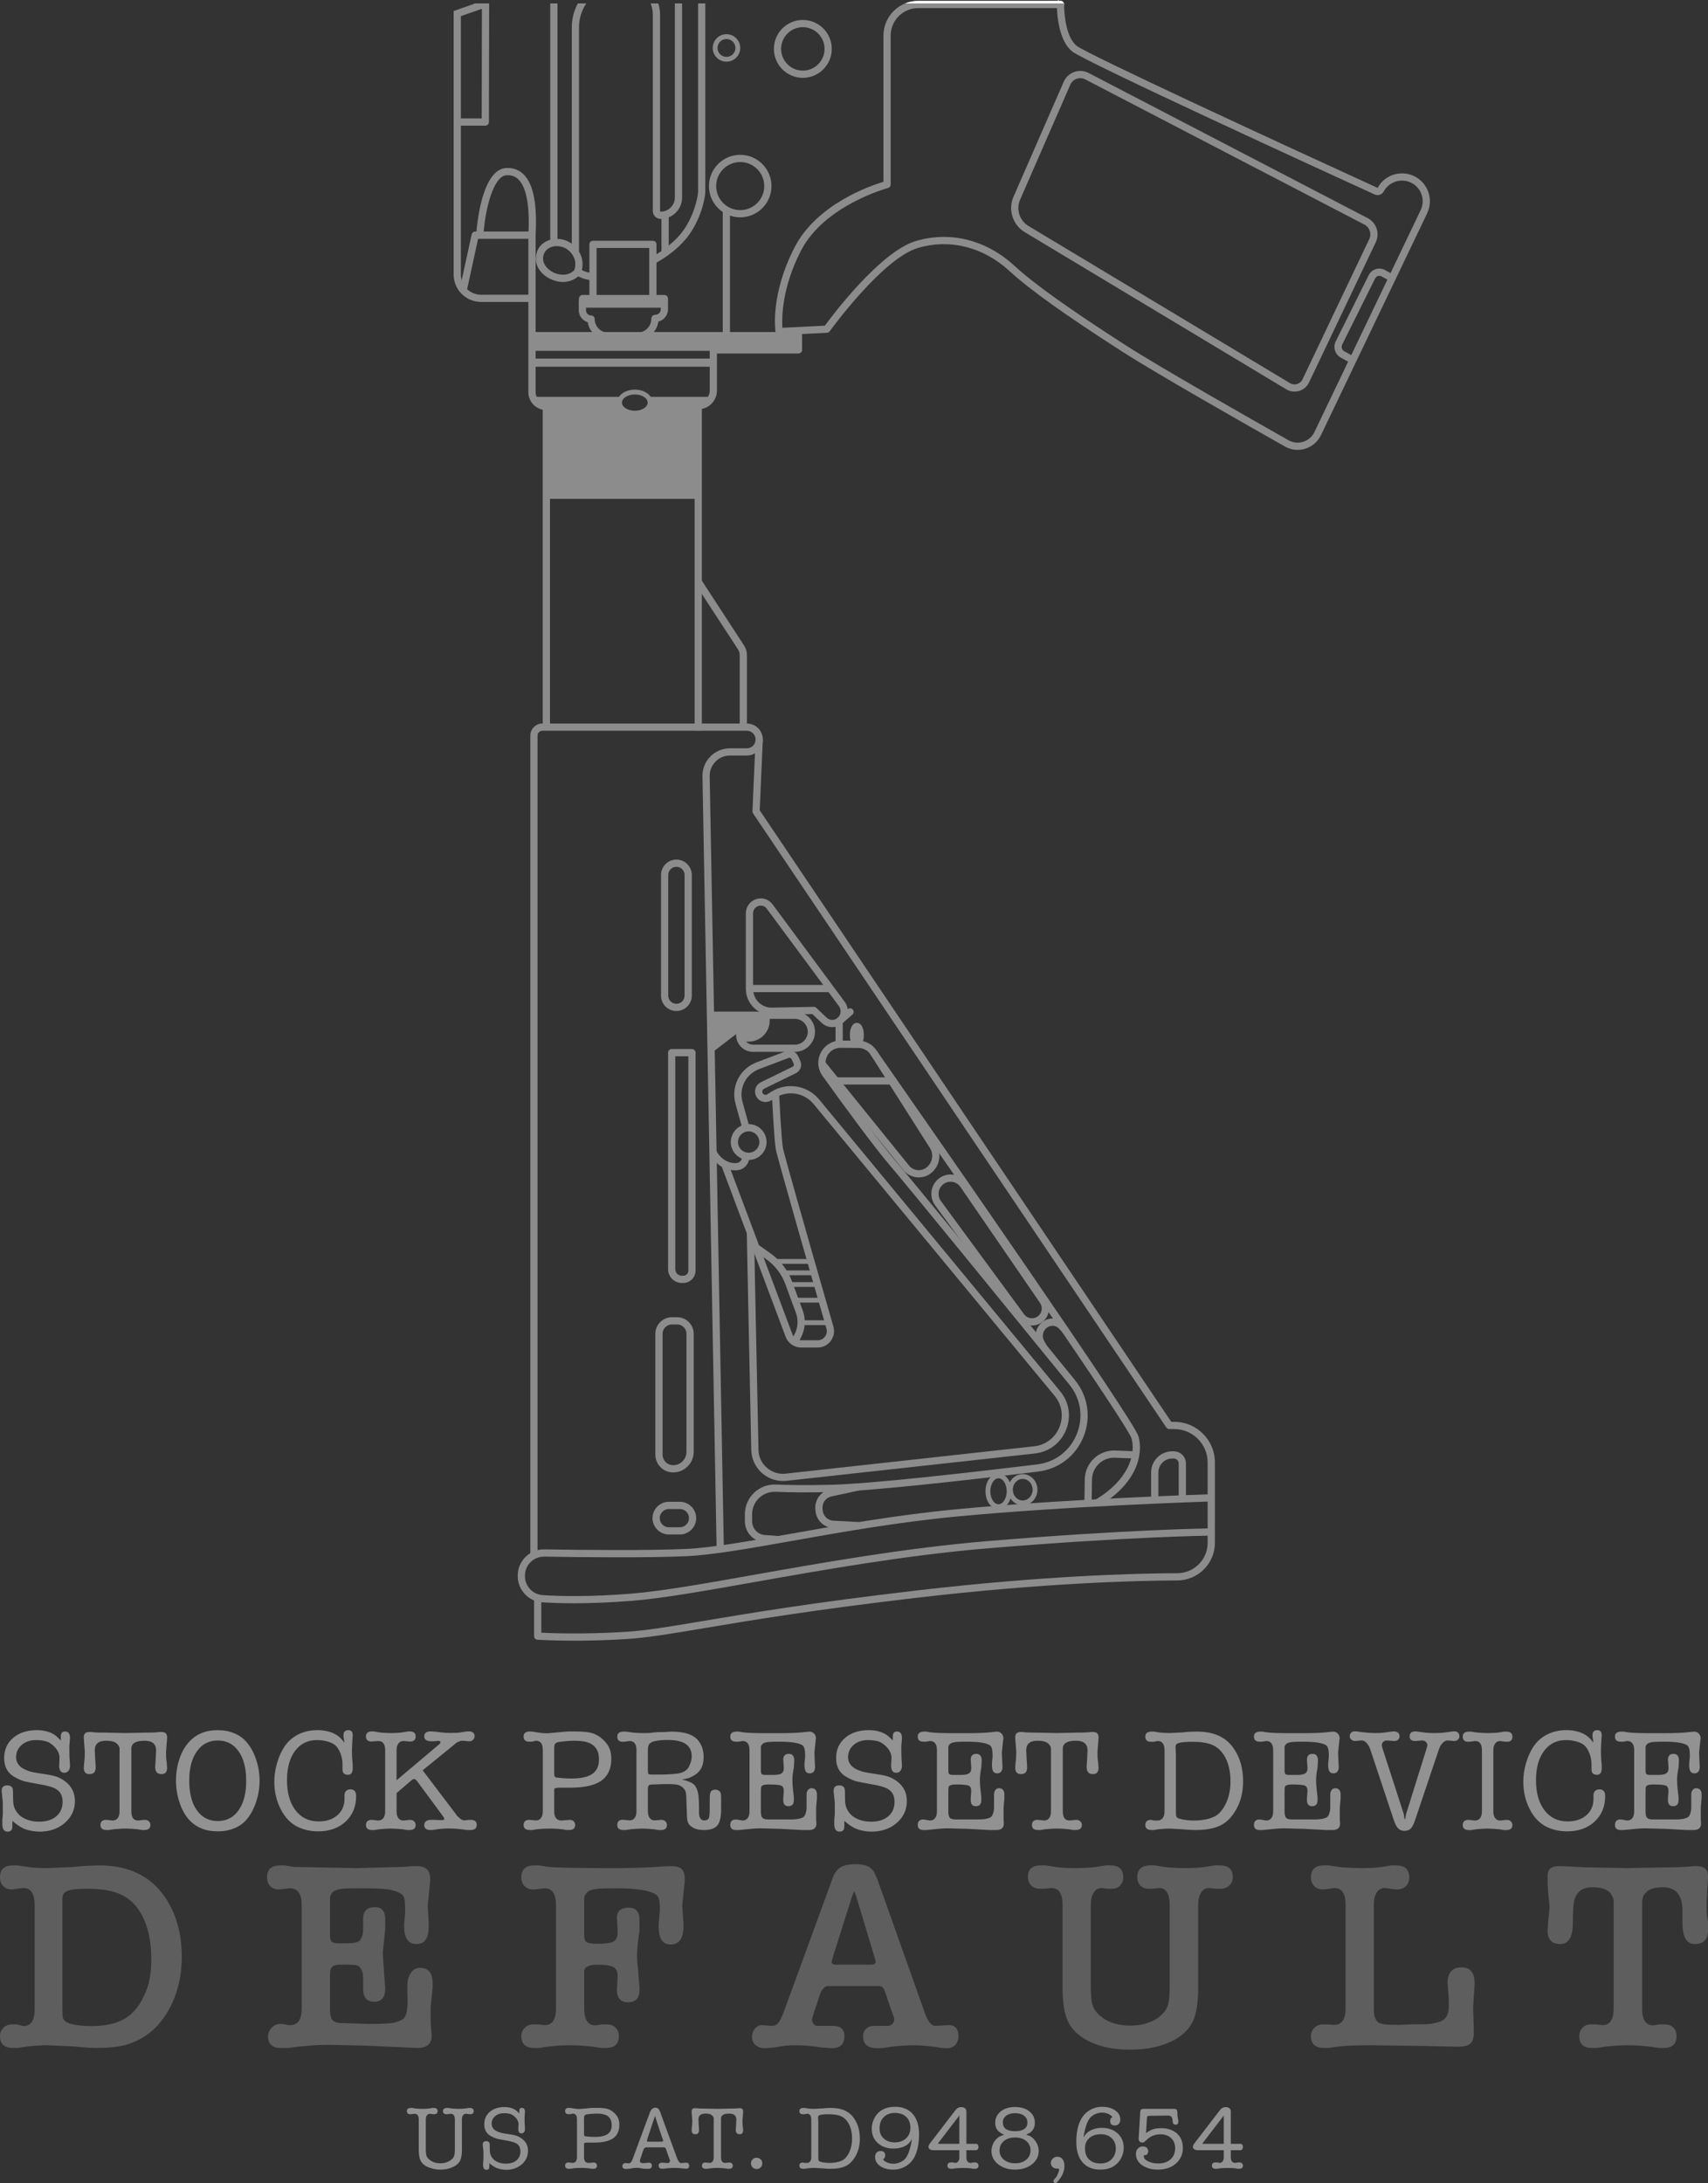 <svg xmlns="http://www.w3.org/2000/svg" xmlns:xlink="http://www.w3.org/1999/xlink" version="1.1" x="0px" y="0px" style="enable-background:new 0 0 1500 1500;" xml:space="preserve" viewBox="396.5 298.2 707 903.6">
<rect x="396.5" y="298.2" width="707" height="903.6" fill="#333333" stroke="none"/>
<style type="text/css">
	.Drop_x0020_Shadow{fill:none;}
	.Thick_x0020_Blue_x0020_Neon{fill:none;stroke:#0073BC;stroke-width:10;stroke-linecap:round;stroke-linejoin:round;}
	.Illuminating_x0020_Aqua{fill:url(#SVGID_1_);stroke:#FFFFFF;stroke-width:0.25;stroke-miterlimit:1;}
	.Black_x0020_Highlight{fill:url(#SVGID_2_);stroke:#FFFFFF;stroke-width:0.363;stroke-miterlimit:1;}
	.Bugaboo_GS{fill-rule:evenodd;clip-rule:evenodd;fill:#FFDD00;}
	.st0{fill:#929292;}
	.st1{fill:#5E5E5E;}
	.st2{fill:#8C8C8C;}
	.st3{fill:none;}
	.st4{fill:#FFFFFF;}
</style>
<linearGradient id="SVGID_1_" gradientUnits="userSpaceOnUse" x1="0" y1="0" x2="6.123234e-17" y2="-1">
	<stop offset="0" style="stop-color:#1D59F4"/>
	<stop offset="0.618" style="stop-color:#2D65EE"/>
	<stop offset="0.629" style="stop-color:#3864F3"/>
	<stop offset="0.983" style="stop-color:#00DDFC"/>
</linearGradient>
<linearGradient id="SVGID_2_" gradientUnits="userSpaceOnUse" x1="0" y1="0" x2="6.123234e-17" y2="-1">
	<stop offset="0" style="stop-color:#060606"/>
	<stop offset="0.618" style="stop-color:#000000"/>
	<stop offset="0.629" style="stop-color:#000000"/>
	<stop offset="0.983" style="stop-color:#000000"/>
</linearGradient>
<g id="Layer_1">
</g>
<g id="Layer_2">
</g>
<g id="Layer_3">
	<g>
		<g>
			<g>
				<path class="st0" d="M423.5,1035.53c-1.2-0.88-2.36-1.52-3.48-1.92c-1.11-0.4-2.84-0.78-5.18-1.12      c-2.34-0.35-3.95-0.62-4.83-0.8c-0.87-0.18-1.79-0.47-2.74-0.88c-1.46-0.62-2.51-1.39-3.15-2.3c-0.64-0.91-0.96-1.88-0.96-2.91      c0-2.12,0.77-3.84,2.33-5.18c1.55-1.33,3.52-2,5.89-2c1.83,0,3.37,0.22,4.61,0.65c0.91,0.33,1.88,0.99,2.91,1.97      c1.49,1.49,2.24,3.08,2.24,4.75l-0.1,2.24l-0.06,0.88c0,2.03,0.71,3.05,2.14,3.05c0.72,0,1.29-0.27,1.71-0.82      c0.43-0.55,0.65-1.24,0.65-2.08l-0.24-4l-0.04-4.06l0.28-3.35c0-1.86-0.68-2.79-2.03-2.79c-1.17,0-1.76,0.64-1.76,1.92v1.8      c-1.06-1.09-1.93-1.87-2.6-2.33c-0.68-0.45-1.47-0.85-2.39-1.17c-1.61-0.52-3.23-0.77-4.88-0.77c-4.09,0-7.38,1.06-9.87,3.19      c-2.48,2.12-3.73,4.91-3.73,8.36c0,3.85,1.65,6.58,4.94,8.19c1.31,0.7,2.46,1.17,3.43,1.43c0.96,0.26,3.14,0.68,6.52,1.27      c3.38,0.58,5.62,1.26,6.72,2.03c1.72,1.03,2.58,2.77,2.58,5.22c0,2.54-0.88,4.53-2.64,6c-1.75,1.47-4.13,2.2-7.13,2.2      c-2.04,0-3.9-0.37-5.56-1.1c-1.67-0.74-2.92-1.77-3.76-3.1c-0.55-0.81-0.92-1.62-1.12-2.43c-0.2-0.81-0.3-1.97-0.3-3.48v-1.71      c0-0.52-0.02-0.94-0.06-1.27c-0.03-0.33-0.09-0.59-0.16-0.78c-0.37-0.77-1.08-1.16-2.14-1.16c-1.57,0-2.36,0.75-2.36,2.25v0.22      l0.49,4.66v4.94c-0.14,1.28-0.21,2.1-0.21,2.47v1.42c0,2.12,0.72,3.18,2.16,3.18c1.34,0,2-0.67,2-2.03v-2.41      c2.09,1.85,4.03,3.05,5.84,3.61c1.81,0.55,3.63,0.83,5.46,0.83c4.17,0,7.64-1.2,10.42-3.62c2.78-2.41,4.17-5.43,4.17-9.05      C427.51,1040.28,426.17,1037.58,423.5,1035.53z"/>
				<path class="st0" d="M465.67,1017.27c0-1.46-0.73-2.19-2.2-2.19h-0.93c-0.52,0.08-1.2,0.14-2.04,0.18      c-0.84,0.04-2,0.07-3.46,0.07l-8.59,0.18l-8.63-0.18c-1.69,0-2.92-0.03-3.69-0.07c-0.77-0.04-1.37-0.1-1.81-0.18h-0.94      c-1.47,0-2.2,0.73-2.2,2.19v0.38l0.44,5.71c0,0.73-0.03,1.49-0.08,2.3c-0.04,0.8-0.12,1.53-0.21,2.19l-0.15,2.03      c0,1.76,0.78,2.63,2.33,2.63c0.9,0,1.56-0.23,1.98-0.68c0.42-0.46,0.62-1.22,0.62-2.28l-0.21-3.45l-0.17-3.46      c0-2.63,1.56-3.95,4.69-3.95c1.94,0,3.32,0.31,4.13,0.94c0.41,0.29,0.75,0.65,1.02,1.09c0.28,0.44,0.42,0.86,0.42,1.26v25.94      c0,1.21-0.26,2.14-0.77,2.8c-0.51,0.66-1.21,0.99-2.09,0.99l-1.59-0.17l-1.09-0.11c-1.58,0-2.36,0.73-2.36,2.2      c0,1.35,0.88,2.02,2.63,2.02h0.88l1.81-0.3c1.72-0.16,2.83-0.25,3.34-0.27s1.08-0.03,1.7-0.03c0.4,0,0.94,0.01,1.59,0.03      c0.66,0.02,1.79,0.11,3.4,0.27l1.81,0.3h0.88c1.76,0,2.63-0.69,2.63-2.08c0-0.62-0.22-1.13-0.66-1.54c-0.43-0.4-1-0.6-1.7-0.6      l-1.09,0.11l-1.65,0.17c-1.86,0-2.79-1.27-2.79-3.79v-25.94c0-2.19,1.8-3.29,5.4-3.29c3.23,0,4.85,1.32,4.85,3.95l-0.16,3.46      l-0.22,3.45c0,1.98,0.86,2.96,2.6,2.96c1.55,0,2.33-0.87,2.33-2.63l-0.14-2.03c-0.17-0.98-0.26-1.81-0.27-2.47      c-0.02-0.65-0.03-1.33-0.03-2.02l0.44-5.71V1017.27z"/>
				<path class="st0" d="M502.52,1026.5c-0.95-2.86-2.23-5.23-3.84-7.09c-1.35-1.64-3.07-2.9-5.15-3.78      c-2.08-0.87-4.39-1.31-6.91-1.31c-5.08,0-9.1,1.69-12.06,5.09c-1.65,1.86-2.93,4.19-3.84,6.98c-0.92,2.8-1.37,5.73-1.37,8.79      c0,3.03,0.46,5.99,1.39,8.87c0.94,2.89,2.21,5.26,3.82,7.12c2.96,3.36,6.98,5.04,12.06,5.04c2.52,0,4.83-0.44,6.94-1.31      c2.1-0.88,3.81-2.12,5.12-3.73c1.61-1.93,2.89-4.32,3.84-7.17c0.95-2.85,1.43-5.77,1.43-8.76      C503.95,1032.27,503.47,1029.36,502.52,1026.5z M495.26,1047.47c-2.11,2.98-4.98,4.47-8.64,4.47c-3.66,0-6.53-1.49-8.64-4.47      c-2.1-2.97-3.15-7.07-3.15-12.29c0-5.11,1.06-9.15,3.18-12.12c2.12-2.98,4.99-4.47,8.61-4.47c3.66,0,6.53,1.49,8.64,4.47      c2.1,2.97,3.15,7.05,3.15,12.23C498.41,1040.44,497.36,1044.5,495.26,1047.47z"/>
				<path class="st0" d="M541.57,1038.82c-0.77,0-1.37,0.22-1.81,0.65c-0.44,0.44-0.66,1.02-0.66,1.75v1.48      c0,2.84-0.98,5.11-2.93,6.82c-1.96,1.71-4.55,2.57-7.76,2.57c-4.06,0-7.26-1.54-9.6-4.61c-2.34-3.07-3.51-7.22-3.51-12.44      c0-5.12,1.11-9.17,3.34-12.15c2.23-2.98,5.25-4.47,9.05-4.47c1.5,0,2.95,0.19,4.34,0.58c1.38,0.38,2.44,0.89,3.18,1.51      c0.87,0.77,1.6,1.88,2.19,3.33c0.58,1.45,0.88,3.04,0.88,4.76v2.04c0,1.43,0.75,2.15,2.27,2.15c1.3,0,1.95-0.92,1.95-2.75v-1.16      c-0.15-1.68-0.24-2.93-0.28-3.74c-0.03-0.8-0.05-1.56-0.05-2.25l0.14-3.52l0.19-2.97c0-1.4-0.6-2.09-1.78-2.09      c-1.37,0-2.06,0.74-2.06,2.22l0.06,0.67l0.21,1.22l0.11,1.04c-0.47-0.58-0.82-1-1.04-1.26c-0.4-0.47-0.78-0.86-1.15-1.15      c-1.06-0.88-2.36-1.55-3.89-2.03c-1.54-0.47-3.22-0.71-5.05-0.71c-2.96,0-5.63,0.6-8,1.8c-2.38,1.21-4.3,2.93-5.76,5.15      c-1.24,1.9-2.24,4.15-2.99,6.74c-0.75,2.59-1.12,5.11-1.12,7.56c0,4.19,0.88,8.02,2.66,11.47c1.77,3.45,4.08,5.87,6.93,7.26      c2.56,1.27,5.41,1.91,8.56,1.91c4.68,0,8.47-1.35,11.38-4.04c2.9-2.7,4.35-6.22,4.35-10.55      C543.92,1039.75,543.14,1038.82,541.57,1038.82z"/>
				<path class="st0" d="M591.36,1051.44h-0.82l-1.7,0.22c-0.66,0-1.3-0.25-1.92-0.77l-1.37-1.26c-0.11-0.29-0.5-0.84-1.16-1.64      l-11.73-15.47l-0.71-0.93c-0.37-0.4-0.5-0.66-0.39-0.77l0.66-0.5l0.71-0.6l11.41-9.26l0.92-0.78c0.22-0.22,0.59-0.42,1.1-0.6      c0.47-0.25,1.02-0.38,1.65-0.38l0.82,0.05l1.54,0.17h0.38c0.62,0,1.15-0.2,1.57-0.62c0.42-0.41,0.63-0.93,0.63-1.54      c0-0.61-0.21-1.09-0.63-1.44c-0.42-0.34-0.98-0.51-1.68-0.51c-0.77,0-1.63,0.09-2.58,0.28c-0.96,0.18-1.72,0.29-2.29,0.32      c-0.56,0.04-1.47,0.06-2.72,0.06c-0.84,0-1.77-0.04-2.77-0.11c-1.01-0.07-2.07-0.2-3.17-0.38l-2.25-0.17      c-1.83,0-2.75,0.7-2.75,2.08c0,1.36,1.01,2.03,3.04,2.03h0.83l1.94-0.16c0.59,0,0.88,0.18,0.88,0.55c0,0.25-0.11,0.49-0.33,0.71      l-0.65,0.55l-17.17,14.48v-12.4c0-1.2,0.26-2.14,0.77-2.82s1.2-1.02,2.08-1.02l1.54,0.11l1.2,0.11c1.54,0,2.31-0.71,2.31-2.14      c0-1.38-0.86-2.08-2.58-2.08l-0.93,0.07l-1.76,0.32c-0.84,0.13-1.69,0.22-2.55,0.26c-0.86,0.04-1.67,0.06-2.44,0.06      c-0.14,0-0.81-0.02-2-0.06c-1.19-0.04-2.18-0.13-2.99-0.26l-1.75-0.32l-0.93-0.07c-1.76,0-2.64,0.7-2.64,2.08      c0,1.43,0.79,2.14,2.36,2.14l1.15-0.11l1.59-0.11c1.9,0,2.85,1.28,2.85,3.84v25.28c0,1.21-0.25,2.14-0.76,2.8      c-0.52,0.66-1.21,0.99-2.09,0.99l-1.59-0.17l-1.15-0.11c-1.57,0-2.36,0.73-2.36,2.2c0,1.35,0.88,2.02,2.64,2.02h0.93l1.75-0.3      c1.9-0.2,3.57-0.3,4.99-0.3c1.43,0,3.09,0.1,4.99,0.3l1.76,0.3h0.93c1.72,0,2.58-0.69,2.58-2.08c0-0.62-0.22-1.13-0.66-1.54      c-0.44-0.4-0.99-0.6-1.65-0.6l-1.2,0.11l-1.59,0.17c-0.88,0-1.57-0.34-2.06-1.02c-0.49-0.67-0.74-1.59-0.74-2.76l0.02-7.6      l5.71-4.89l1.02-0.79l0.49-0.16c0.33,0,0.76,0.33,1.31,0.99l10.11,13.69l0.95,1.34l0.13,0.44c0,0.39-0.29,0.59-0.88,0.59      l-3.61-0.11h-0.83c-1.97,0-2.96,0.72-2.96,2.17c0,1.37,0.88,2.05,2.63,2.05c0.7,0,1.41-0.07,2.14-0.23      c1.57-0.28,3.35-0.42,5.32-0.42c2.38,0,4.92,0.22,7.62,0.65h1.37c1.76,0,2.64-0.71,2.64-2.13      C593.83,1052.14,593,1051.44,591.36,1051.44z"/>
				<path class="st0" d="M648.75,1021.8c-0.53-1.24-1.38-2.4-2.55-3.5c-1.36-1.31-2.84-2.21-4.45-2.71      c-1.61-0.49-3.91-0.73-6.91-0.73h-3.56l-7.4,0.7c-0.19,0.04-0.52,0.06-0.99,0.06c-1.21,0-2.41-0.1-3.62-0.32      c-1.21-0.22-2.01-0.35-2.41-0.39c-0.41-0.03-0.75-0.05-1.04-0.05c-1.72,0-2.58,0.69-2.58,2.08c0,1.43,0.78,2.14,2.36,2.14h1.15      l1.59-0.39c1.9,0,2.85,1.29,2.85,3.85v25.36c0,1.21-0.26,2.14-0.77,2.8c-0.51,0.66-1.2,0.99-2.08,0.99l-1.59-0.16l-1.15-0.11      c-1.58,0-2.36,0.73-2.36,2.2c0,1.36,0.88,2.03,2.63,2.03h0.93l1.76-0.3c1.24-0.12,2.17-0.2,2.79-0.24      c0.63-0.04,1.48-0.06,2.58-0.06c0.44,0,1.05,0.01,1.84,0.03c0.78,0.02,1.96,0.11,3.54,0.27l1.75,0.3h0.99      c1.68,0,2.52-0.69,2.52-2.08c0-0.66-0.21-1.18-0.63-1.56c-0.42-0.39-0.96-0.58-1.62-0.58l-1.15,0.11l-2.19,0.17      c-2.05,0-3.07-1.27-3.07-3.79v-8.99c0-0.33,0.2-0.55,0.6-0.66c0.4-0.11,1.15-0.16,2.25-0.16h4c5.7,0,9.93-0.97,12.67-2.9      c2.74-1.94,4.11-4.94,4.11-9.03C649.54,1024.5,649.28,1023.04,648.75,1021.8z M641.67,1032.43c-1.84,1.27-4.76,1.9-8.74,1.9      c-1.1,0-2.31-0.05-3.62-0.16c-1.32-0.11-2.22-0.21-2.69-0.28c-0.29-0.11-0.49-0.28-0.58-0.52c-0.09-0.24-0.13-0.82-0.13-1.74      v-9.5c0-1.07,0.12-1.79,0.38-2.16s0.79-0.62,1.59-0.77l0.88-0.11c0.8-0.11,1.68-0.2,2.63-0.28c0.95-0.07,1.9-0.11,2.85-0.11      c2.19,0,3.96,0.21,5.29,0.61c1.34,0.41,2.41,1.05,3.21,1.93c1.13,1.22,1.7,2.97,1.7,5.25      C644.44,1029.18,643.52,1031.16,641.67,1032.43z"/>
				<path class="st0" d="M694.89,1040.64c-0.07-0.4-0.23-0.73-0.47-0.99c-0.53-0.47-1.1-0.71-1.7-0.71c-0.95,0-1.6,0.25-1.93,0.74      c-0.34,0.49-0.51,1.42-0.51,2.77v3.78c0,1.5-0.03,2.6-0.11,3.29c-0.07,0.7-0.2,1.18-0.39,1.46c-0.18,0.27-0.63,0.5-1.33,0.68      h-0.55c-1.37,0-2.06-1.17-2.06-3.5v-2.35c0-2.66-0.18-4.69-0.55-6.09c-0.36-1.41-0.97-2.44-1.81-3.12      c-0.84-0.67-2.41-1.3-4.71-1.88c1.24-0.19,2.15-0.37,2.71-0.55c0.57-0.18,1.27-0.51,2.11-0.99c1.03-0.58,1.89-1.31,2.58-2.19      c0.55-0.73,0.95-1.57,1.21-2.5c0.25-0.93,0.38-1.93,0.38-2.99c0-2.59-0.64-4.75-1.92-6.47c-1.9-2.74-5.7-4.11-11.4-4.11      c-1.1,0.07-2.12,0.13-3.05,0.17c-0.93,0.03-1.82,0.05-2.66,0.05c-0.76,0.04-1.83,0.15-3.18,0.33c-0.62,0.04-1.83,0.05-3.62,0.05      c-0.07,0-0.65-0.02-1.75-0.07c-1.1-0.05-2.05-0.16-2.85-0.31l-1.76-0.22h-0.93c-1.76,0-2.63,0.69-2.63,2.08      c0,1.43,0.78,2.14,2.36,2.14l1.15-0.11l1.59-0.22c1.9,0,2.85,1.28,2.85,3.84v25.23c0,1.21-0.26,2.14-0.77,2.8      c-0.51,0.65-1.2,0.98-2.08,0.98l-1.59-0.16l-1.15-0.11c-1.58,0-2.36,0.74-2.36,2.22c0,1.37,0.87,2.05,2.63,2.05h0.93l1.76-0.3      c1.9-0.2,3.56-0.3,4.99-0.3c1.42,0,3.09,0.1,4.99,0.3l1.75,0.3h0.93c1.72,0,2.58-0.69,2.58-2.08c0-0.62-0.22-1.13-0.66-1.54      c-0.44-0.4-0.98-0.6-1.64-0.6l-1.21,0.09l-1.59,0.13c-0.88,0-1.56-0.34-2.05-1.01c-0.5-0.67-0.74-1.59-0.74-2.76v-9.23      c0-0.73,0.12-1.22,0.38-1.48c0.25-0.25,0.73-0.38,1.42-0.38l5.1-0.16h1.49c1.64,0,2.84,0.07,3.59,0.22      c0.75,0.14,1.38,0.4,1.89,0.76c0.88,0.62,1.44,1.29,1.7,2.02c0.25,0.73,0.38,2.04,0.38,3.94l0.17,4.54      c0,2.15,0.15,3.62,0.46,4.4c0.31,0.78,0.94,1.45,1.89,2c1.2,0.76,2.73,1.14,4.59,1.14c2.69,0,4.57-0.62,5.65-1.86      c1.07-1.25,1.61-3.44,1.61-6.58v-3.95C695,1041.92,694.96,1041.03,694.89,1040.64z M676.9,1032.29      c-0.87,0.11-1.92,0.21-3.12,0.28c-1.21,0.07-2.25,0.11-3.13,0.11h-4.66c-0.55,0-0.9-0.08-1.07-0.25      c-0.16-0.17-0.24-0.58-0.24-1.24v-8.9c0-1.25,0.32-2.12,0.98-2.6c0.48-0.44,1.37-0.77,2.69-0.99c1.32-0.22,2.87-0.33,4.66-0.33      c6.54,0,9.82,2.26,9.82,6.8c0,1.02-0.24,2.12-0.72,3.29c-0.47,1.17-1.02,1.99-1.64,2.46      C679.59,1031.62,678.4,1032.07,676.9,1032.29z"/>
				<path class="st0" d="M734.65,1042.5v-1.75c0-0.73-0.2-1.32-0.6-1.76c-0.4-0.43-0.94-0.65-1.62-0.65c-0.62,0-1.11,0.24-1.49,0.74      c-0.38,0.49-0.57,1.12-0.57,1.89v5.21c0,0.95-0.13,1.81-0.38,2.57c-0.26,0.77-0.59,1.3-0.99,1.59c-1.06,0.63-2.76,0.94-5.1,0.94      h-9.27c-1.28,0-2.13-0.23-2.55-0.69s-0.63-1.34-0.63-2.63v-8.12c0-1.07,0.05-1.75,0.14-2.04c0.09-0.3,0.34-0.52,0.74-0.67      c0.44-0.22,1.2-0.33,2.26-0.33c2.62,0,4.33,0.14,5.13,0.41c0.81,0.28,1.22,1.05,1.22,2.33l-0.22,2.96v0.83      c0,1.64,0.71,2.46,2.14,2.46c1.5,0,2.24-0.84,2.24-2.51v-1.1c-0.1-1.09-0.23-2.28-0.38-3.58c-0.14-1.29-0.22-2.51-0.22-3.64      c0-1.42,0.2-3.15,0.6-5.19l0.17-2.9c0-1.83-0.75-2.74-2.25-2.74c-1.53,0-2.3,0.82-2.3,2.46l0.22,3.1v0.49      c0,0.98-0.33,1.67-0.99,2.07c-0.66,0.4-1.77,0.6-3.34,0.6h-3.13c-0.88,0-1.44-0.12-1.67-0.35c-0.24-0.24-0.36-0.78-0.36-1.62      v-9.65c0-0.22,0.15-0.53,0.44-0.94c0.18-0.25,0.44-0.45,0.77-0.6c0.51-0.25,1.22-0.42,2.14-0.49c0.91-0.08,2.34-0.11,4.27-0.11      c4.79,0,7.95,0.47,9.49,1.42c0.8,0.44,1.21,1.83,1.21,4.17v0.6l-0.22,2.42l-0.06,0.77c0,1.35,0.17,2.31,0.5,2.87      c0.32,0.57,0.87,0.85,1.64,0.85c1.5,0,2.25-0.92,2.25-2.75l-0.05-0.83l-0.06-1.05l-0.16-3.98l0.54-5.29      c0.04-0.04,0.08-0.21,0.11-0.5c0-0.85-0.26-1.54-0.79-2.07s-1.18-0.8-1.95-0.8l-1.53,0.15c-1.06,0.14-2.5,0.27-4.31,0.36      c-1.81,0.1-4.21,0.15-7.21,0.15h-4.39c-4.79,0-8.11-0.12-9.98-0.36l-1.75-0.3h-0.93c-1.76,0-2.64,0.69-2.64,2.06      c0,1.4,0.79,2.11,2.36,2.11h1.15l1.54-0.28c1.94,0,2.91,1.28,2.91,3.84v25.28c0,1.21-0.26,2.14-0.77,2.8      c-0.52,0.66-1.21,0.99-2.09,0.99l-1.59-0.27l-1.15-0.17c-1.57,0-2.36,0.76-2.36,2.28c0,1.4,0.83,2.1,2.47,2.1h1.1      c3.21-0.34,4.93-0.51,5.15-0.51c1.39-0.13,2.6-0.2,3.62-0.2l8.61,0.22l8.83,0.49h2.69c2.12,0,3.18-0.89,3.18-2.7l-0.11-1.57      v-5.05L734.65,1042.5z"/>
				<path class="st0" d="M767.88,1035.53c-1.21-0.88-2.37-1.52-3.48-1.92c-1.12-0.4-2.85-0.78-5.19-1.12      c-2.34-0.35-3.94-0.62-4.82-0.8c-0.88-0.18-1.79-0.47-2.74-0.88c-1.47-0.62-2.52-1.39-3.16-2.3c-0.64-0.91-0.96-1.88-0.96-2.91      c0-2.12,0.78-3.84,2.33-5.18c1.56-1.33,3.52-2,5.9-2c1.83,0,3.36,0.22,4.61,0.65c0.91,0.33,1.88,0.99,2.9,1.97      c1.5,1.49,2.25,3.08,2.25,4.75l-0.11,2.24l-0.05,0.88c0,2.03,0.71,3.05,2.14,3.05c0.71,0,1.28-0.27,1.71-0.82      c0.43-0.55,0.64-1.24,0.64-2.08l-0.23-4l-0.04-4.06l0.27-3.35c0-1.86-0.67-2.79-2.03-2.79c-1.17,0-1.75,0.64-1.75,1.92v1.8      c-1.06-1.09-1.93-1.87-2.61-2.33c-0.67-0.45-1.47-0.85-2.38-1.17c-1.61-0.52-3.24-0.77-4.88-0.77c-4.1,0-7.39,1.06-9.87,3.19      c-2.49,2.12-3.73,4.91-3.73,8.36c0,3.85,1.64,6.58,4.93,8.19c1.32,0.7,2.46,1.17,3.43,1.43s3.14,0.68,6.53,1.27      c3.38,0.58,5.62,1.26,6.71,2.03c1.72,1.03,2.58,2.77,2.58,5.22c0,2.54-0.88,4.53-2.63,6c-1.76,1.47-4.13,2.2-7.13,2.2      c-2.05,0-3.9-0.37-5.57-1.1c-1.66-0.74-2.91-1.77-3.75-3.1c-0.55-0.81-0.93-1.62-1.13-2.43s-0.3-1.97-0.3-3.48v-1.71      c0-0.52-0.02-0.94-0.05-1.27c-0.04-0.33-0.09-0.59-0.17-0.78c-0.36-0.77-1.08-1.16-2.14-1.16c-1.57,0-2.35,0.75-2.35,2.25v0.22      l0.49,4.66v4.94c-0.15,1.28-0.22,2.1-0.22,2.47v1.42c0,2.12,0.72,3.18,2.17,3.18c1.33,0,2-0.67,2-2.03v-2.41      c2.08,1.85,4.03,3.05,5.84,3.61c1.81,0.55,3.63,0.83,5.45,0.83c4.17,0,7.64-1.2,10.42-3.62c2.78-2.41,4.17-5.43,4.17-9.05      C771.88,1040.28,770.55,1037.58,767.88,1035.53z"/>
				<path class="st0" d="M812.24,1042.5v-1.75c0-0.73-0.2-1.32-0.59-1.76c-0.4-0.43-0.94-0.65-1.63-0.65      c-0.61,0-1.11,0.24-1.49,0.74c-0.38,0.49-0.57,1.12-0.57,1.89v5.21c0,0.95-0.12,1.81-0.38,2.57c-0.26,0.77-0.59,1.3-0.99,1.59      c-1.06,0.63-2.76,0.94-5.1,0.94h-9.26c-1.29,0-2.13-0.23-2.55-0.69c-0.43-0.46-0.63-1.34-0.63-2.63v-8.12      c0-1.07,0.04-1.75,0.13-2.04c0.09-0.3,0.34-0.52,0.75-0.67c0.44-0.22,1.19-0.33,2.26-0.33c2.61,0,4.32,0.14,5.13,0.41      c0.81,0.28,1.21,1.05,1.21,2.33l-0.22,2.96v0.83c0,1.64,0.72,2.46,2.14,2.46c1.5,0,2.25-0.84,2.25-2.51v-1.1      c-0.11-1.09-0.24-2.28-0.38-3.58c-0.15-1.29-0.22-2.51-0.22-3.64c0-1.42,0.2-3.15,0.6-5.19l0.16-2.9c0-1.83-0.75-2.74-2.24-2.74      c-1.54,0-2.31,0.82-2.31,2.46l0.22,3.1v0.49c0,0.98-0.33,1.67-0.99,2.07c-0.65,0.4-1.77,0.6-3.34,0.6h-3.13      c-0.87,0-1.43-0.12-1.67-0.35c-0.24-0.24-0.35-0.78-0.35-1.62v-9.65c0-0.22,0.14-0.53,0.43-0.94c0.19-0.25,0.44-0.45,0.77-0.6      c0.51-0.25,1.23-0.42,2.14-0.49c0.91-0.08,2.34-0.11,4.28-0.11c4.79,0,7.95,0.47,9.48,1.42c0.81,0.44,1.21,1.83,1.21,4.17v0.6      l-0.22,2.42l-0.05,0.77c0,1.35,0.16,2.31,0.49,2.87c0.33,0.57,0.88,0.85,1.64,0.85c1.5,0,2.25-0.92,2.25-2.75l-0.05-0.83      l-0.06-1.05l-0.16-3.98l0.55-5.29c0.03-0.04,0.07-0.21,0.11-0.5c0-0.85-0.27-1.54-0.8-2.07s-1.18-0.8-1.94-0.8l-1.54,0.15      c-1.06,0.14-2.5,0.27-4.3,0.36c-1.81,0.1-4.22,0.15-7.22,0.15h-4.38c-4.79,0-8.12-0.12-9.98-0.36l-1.76-0.3h-0.93      c-1.76,0-2.63,0.69-2.63,2.06c0,1.4,0.78,2.11,2.35,2.11h1.16l1.53-0.28c1.94,0,2.91,1.28,2.91,3.84v25.28      c0,1.21-0.26,2.14-0.77,2.8c-0.51,0.66-1.21,0.99-2.08,0.99l-1.59-0.27l-1.16-0.17c-1.57,0-2.35,0.76-2.35,2.28      c0,1.4,0.82,2.1,2.47,2.1h1.09c3.22-0.34,4.94-0.51,5.16-0.51c1.39-0.13,2.59-0.2,3.62-0.2l8.61,0.22l8.82,0.49h2.69      c2.12,0,3.18-0.89,3.18-2.7l-0.11-1.57v-5.05L812.24,1042.5z"/>
				<path class="st0" d="M851.23,1017.27c0-1.46-0.73-2.19-2.2-2.19h-0.94c-0.51,0.08-1.19,0.14-2.03,0.18      c-0.84,0.04-2,0.07-3.47,0.07l-8.58,0.18l-8.64-0.18c-1.68,0-2.91-0.03-3.68-0.07c-0.77-0.04-1.38-0.1-1.82-0.18h-0.93      c-1.47,0-2.2,0.73-2.2,2.19v0.38l0.44,5.71c0,0.73-0.03,1.49-0.08,2.3c-0.05,0.8-0.12,1.53-0.22,2.19l-0.14,2.03      c0,1.76,0.78,2.63,2.33,2.63c0.9,0,1.56-0.23,1.98-0.68c0.42-0.46,0.62-1.22,0.62-2.28l-0.22-3.45l-0.16-3.46      c0-2.63,1.56-3.95,4.69-3.95c1.94,0,3.32,0.31,4.13,0.94c0.4,0.29,0.74,0.65,1.02,1.09c0.28,0.44,0.41,0.86,0.41,1.26v25.94      c0,1.21-0.25,2.14-0.76,2.8c-0.52,0.66-1.21,0.99-2.09,0.99l-1.59-0.17l-1.09-0.11c-1.58,0-2.36,0.73-2.36,2.2      c0,1.35,0.87,2.02,2.63,2.02h0.88l1.81-0.3c1.71-0.16,2.83-0.25,3.34-0.27s1.08-0.03,1.7-0.03c0.4,0,0.93,0.01,1.59,0.03      s1.79,0.11,3.4,0.27l1.81,0.3h0.88c1.75,0,2.63-0.69,2.63-2.08c0-0.62-0.22-1.13-0.66-1.54c-0.44-0.4-1-0.6-1.7-0.6l-1.09,0.11      l-1.65,0.17c-1.86,0-2.79-1.27-2.79-3.79v-25.94c0-2.19,1.8-3.29,5.4-3.29c3.23,0,4.85,1.32,4.85,3.95l-0.17,3.46l-0.21,3.45      c0,1.98,0.86,2.96,2.6,2.96c1.55,0,2.33-0.87,2.33-2.63l-0.15-2.03c-0.16-0.98-0.25-1.81-0.26-2.47      c-0.02-0.65-0.03-1.33-0.03-2.02l0.44-5.71V1017.27z"/>
				<path class="st0" d="M907.44,1022.27c-3.15-4.91-8.28-7.36-15.41-7.36c-1.1,0-2.09,0.02-2.99,0.06      c-0.9,0.03-1.87,0.12-2.93,0.27l-5.49,0.27c-0.07,0-0.67-0.02-1.81-0.06c-1.13-0.04-2.1-0.12-2.9-0.24l-1.76-0.3h-0.93      c-1.75,0-2.63,0.69-2.63,2.08c0,1.43,0.78,2.14,2.36,2.14h1.15l1.59-0.33c1.9,0,2.85,1.28,2.85,3.84v25.28      c0,1.21-0.26,2.14-0.77,2.8c-0.51,0.66-1.2,0.99-2.08,0.99h-1.59l-1.15-0.28c-1.58,0-2.36,0.73-2.36,2.2      c0,1.35,0.88,2.02,2.63,2.02h0.93l1.76-0.3c1.9-0.2,3.49-0.3,4.77-0.3l5.21,0.3c2.12,0.2,3.93,0.3,5.43,0.3      c4.46,0,7.98-0.66,10.58-2c2.59-1.34,4.77-3.64,6.53-6.92c1.75-3.28,2.63-7.02,2.63-11.23      C911.06,1030.3,909.85,1025.9,907.44,1022.27z M904.04,1044.47c-0.55,1.13-1.14,2.12-1.78,2.96c-0.64,0.84-1.29,1.5-1.95,1.98      c-1.02,0.73-2.38,1.3-4.06,1.7c-1.68,0.41-3.51,0.61-5.48,0.61c-2.05,0-3.93-0.22-5.65-0.66c-0.51-0.11-0.93-0.26-1.26-0.44      c-0.37-0.33-0.56-0.82-0.58-1.46c-0.02-0.64-0.03-1.33-0.03-2.06v-22.79l-0.16-3.08c0-0.84,0.44-1.37,1.32-1.59      c1.09-0.33,3.01-0.5,5.75-0.5c3.48,0,6.19,0.42,8.15,1.27c1.95,0.84,3.57,2.27,4.85,4.28c0.91,1.47,1.59,3.12,2.03,4.97      c0.44,1.85,0.66,3.84,0.66,5.96C905.85,1038.8,905.24,1041.75,904.04,1044.47z"/>
				<path class="st0" d="M951.42,1042.5v-1.75c0-0.73-0.2-1.32-0.6-1.76c-0.4-0.43-0.94-0.65-1.62-0.65c-0.62,0-1.11,0.24-1.49,0.74      c-0.38,0.49-0.57,1.12-0.57,1.89v5.21c0,0.95-0.13,1.81-0.38,2.57c-0.26,0.77-0.59,1.3-0.99,1.59c-1.06,0.63-2.76,0.94-5.1,0.94      h-9.27c-1.28,0-2.13-0.23-2.55-0.69c-0.42-0.46-0.63-1.34-0.63-2.63v-8.12c0-1.07,0.05-1.75,0.14-2.04      c0.09-0.3,0.34-0.52,0.74-0.67c0.44-0.22,1.2-0.33,2.27-0.33c2.61,0,4.32,0.14,5.13,0.41c0.8,0.28,1.21,1.05,1.21,2.33      l-0.22,2.96v0.83c0,1.64,0.71,2.46,2.14,2.46c1.5,0,2.25-0.84,2.25-2.51v-1.1c-0.11-1.09-0.24-2.28-0.39-3.58      c-0.14-1.29-0.22-2.51-0.22-3.64c0-1.42,0.2-3.15,0.61-5.19l0.16-2.9c0-1.83-0.75-2.74-2.25-2.74c-1.53,0-2.3,0.82-2.3,2.46      l0.22,3.1v0.49c0,0.98-0.33,1.67-0.99,2.07c-0.66,0.4-1.77,0.6-3.34,0.6h-3.13c-0.88,0-1.43-0.12-1.67-0.35      c-0.24-0.24-0.36-0.78-0.36-1.62v-9.65c0-0.22,0.15-0.53,0.44-0.94c0.18-0.25,0.44-0.45,0.77-0.6c0.51-0.25,1.22-0.42,2.14-0.49      c0.91-0.08,2.34-0.11,4.27-0.11c4.79,0,7.96,0.47,9.49,1.42c0.8,0.44,1.21,1.83,1.21,4.17v0.6l-0.22,2.42l-0.06,0.77      c0,1.35,0.17,2.31,0.5,2.87c0.33,0.57,0.87,0.85,1.64,0.85c1.5,0,2.25-0.92,2.25-2.75l-0.05-0.83l-0.06-1.05l-0.16-3.98      l0.54-5.29c0.04-0.04,0.08-0.21,0.11-0.5c0-0.85-0.26-1.54-0.79-2.07c-0.53-0.53-1.18-0.8-1.95-0.8l-1.53,0.15      c-1.06,0.14-2.5,0.27-4.31,0.36c-1.81,0.1-4.21,0.15-7.21,0.15h-4.39c-4.79,0-8.11-0.12-9.98-0.36l-1.75-0.3h-0.93      c-1.76,0-2.64,0.69-2.64,2.06c0,1.4,0.79,2.11,2.36,2.11h1.15l1.54-0.28c1.94,0,2.91,1.28,2.91,3.84v25.28      c0,1.21-0.26,2.14-0.77,2.8c-0.51,0.66-1.21,0.99-2.09,0.99l-1.59-0.27l-1.15-0.17c-1.57,0-2.36,0.76-2.36,2.28      c0,1.4,0.83,2.1,2.47,2.1h1.1c3.22-0.34,4.93-0.51,5.15-0.51c1.39-0.13,2.6-0.2,3.62-0.2l8.61,0.22l8.83,0.49h2.69      c2.12,0,3.18-0.89,3.18-2.7l-0.11-1.57v-5.05L951.42,1042.5z"/>
				<path class="st0" d="M1000.06,1015.4c-0.37-0.39-0.82-0.59-1.37-0.59h-0.77c-2.05,0.32-3.57,0.52-4.55,0.6      c-0.99,0.07-2.1,0.11-3.35,0.11c-0.18,0-0.76-0.01-1.72-0.05c-0.97-0.04-1.77-0.11-2.39-0.22l-3.4-0.44      c-1.68,0-2.52,0.7-2.52,2.08c0,1.28,0.77,1.92,2.3,1.92l2.91-0.22c0.58,0,1.09,0.2,1.51,0.58c0.42,0.39,0.63,0.87,0.63,1.45      l-0.44,1.65l-8.39,26.82l-0.16,1.15c-0.04,0.18-0.08,0.37-0.14,0.57c-0.06,0.2-0.12,0.36-0.19,0.47      c-0.08-0.11-0.13-0.25-0.17-0.41c-0.03-0.17-0.07-0.38-0.11-0.64l-0.15-1.15l-8.69-26.81c-0.29-0.88-0.43-1.43-0.43-1.64      c0-0.63,0.2-1.12,0.61-1.49c0.4-0.36,0.91-0.55,1.53-0.55l3.07,0.22c0.62,0,1.13-0.18,1.54-0.54c0.4-0.37,0.6-0.83,0.6-1.38      c0-1.38-0.86-2.08-2.58-2.08l-3.34,0.44c-0.66,0.11-1.34,0.18-2.03,0.22c-0.7,0.04-1.39,0.05-2.08,0.05      c-0.81,0-1.95-0.06-3.43-0.17c-1.48-0.12-2.97-0.3-4.47-0.54h-0.77c-0.55,0-1.01,0.2-1.37,0.59c-0.37,0.39-0.55,0.87-0.55,1.44      c0,0.53,0.22,1,0.66,1.39c0.44,0.39,0.93,0.58,1.48,0.58l2.47-0.22h0.33c0.73,0,1.41,0.34,2.05,1.02s1.16,1.62,1.57,2.82      l9.54,28.68c0.58,1.83,1.21,3.1,1.89,3.81c0.68,0.72,1.56,1.07,2.66,1.07c1.13,0,2.02-0.33,2.66-1.01      c0.64-0.68,1.27-1.97,1.89-3.87l9.65-28.68c0.37-1.13,0.89-2.05,1.56-2.77c0.68-0.71,1.37-1.07,2.06-1.07H996l2.47,0.22      c0.62,0,1.13-0.19,1.53-0.58c0.41-0.39,0.61-0.86,0.61-1.39C1000.61,1016.26,1000.42,1015.78,1000.06,1015.4z"/>
				<path class="st0" d="M1020.24,1051.44l-1.21,0.11l-1.59,0.17c-0.88,0-1.56-0.34-2.06-1.02c-0.49-0.67-0.74-1.6-0.74-2.77v-25.28      c0-1.2,0.26-2.14,0.77-2.82s1.21-1.02,2.09-1.02l1.53,0.22l1.21,0.11c1.53,0,2.3-0.71,2.3-2.14c0-1.39-0.86-2.08-2.58-2.08      h-0.93l-1.75,0.3c-0.85,0.12-1.7,0.2-2.55,0.24c-0.86,0.04-1.68,0.06-2.44,0.06c-0.15,0-0.82-0.02-2.01-0.06      c-1.18-0.04-2.18-0.12-2.98-0.24l-1.76-0.3h-0.93c-1.76,0-2.63,0.69-2.63,2.08c0,1.43,0.78,2.14,2.36,2.14l1.15-0.11l1.59-0.22      c1.9,0,2.85,1.28,2.85,3.84v25.28c0,1.21-0.26,2.14-0.77,2.8c-0.51,0.66-1.21,0.99-2.08,0.99l-1.59-0.17l-1.15-0.11      c-1.58,0-2.36,0.73-2.36,2.2c0,1.35,0.87,2.02,2.63,2.02h0.93l1.76-0.3c1.9-0.2,3.56-0.3,4.99-0.3c1.42,0,3.08,0.1,4.99,0.3      l1.75,0.3h0.93c1.72,0,2.58-0.69,2.58-2.08c0-0.62-0.22-1.13-0.66-1.54C1021.44,1051.64,1020.9,1051.44,1020.24,1051.44z"/>
				<path class="st0" d="M1058.57,1038.82c-0.77,0-1.37,0.22-1.81,0.65c-0.44,0.44-0.66,1.02-0.66,1.75v1.48      c0,2.84-0.98,5.11-2.93,6.82c-1.96,1.71-4.55,2.57-7.76,2.57c-4.06,0-7.26-1.54-9.6-4.61c-2.34-3.07-3.51-7.22-3.51-12.44      c0-5.12,1.12-9.17,3.35-12.15c2.23-2.98,5.24-4.47,9.05-4.47c1.49,0,2.94,0.19,4.33,0.58c1.39,0.38,2.45,0.89,3.18,1.51      c0.88,0.77,1.61,1.88,2.19,3.33c0.59,1.45,0.88,3.04,0.88,4.76v2.04c0,1.43,0.76,2.15,2.27,2.15c1.3,0,1.95-0.92,1.95-2.75      v-1.16c-0.15-1.68-0.24-2.93-0.27-3.74c-0.04-0.8-0.06-1.56-0.06-2.25l0.14-3.52l0.19-2.97c0-1.4-0.59-2.09-1.78-2.09      c-1.37,0-2.06,0.74-2.06,2.22l0.06,0.67l0.22,1.22l0.11,1.04c-0.48-0.58-0.83-1-1.04-1.26c-0.41-0.47-0.79-0.86-1.16-1.15      c-1.06-0.88-2.35-1.55-3.89-2.03c-1.54-0.47-3.22-0.71-5.05-0.71c-2.96,0-5.63,0.6-8,1.8c-2.38,1.21-4.3,2.93-5.76,5.15      c-1.24,1.9-2.24,4.15-2.99,6.74c-0.75,2.59-1.12,5.11-1.12,7.56c0,4.19,0.88,8.02,2.66,11.47c1.77,3.45,4.08,5.87,6.93,7.26      c2.56,1.27,5.41,1.91,8.56,1.91c4.68,0,8.47-1.35,11.38-4.04c2.9-2.7,4.36-6.22,4.36-10.55      C1060.93,1039.75,1060.14,1038.82,1058.57,1038.82z"/>
				<path class="st0" d="M1100.85,1042.5v-1.75c0-0.73-0.2-1.32-0.6-1.76c-0.39-0.43-0.94-0.65-1.62-0.65      c-0.61,0-1.11,0.24-1.49,0.74c-0.38,0.49-0.57,1.12-0.57,1.89v5.21c0,0.95-0.13,1.81-0.38,2.57c-0.26,0.77-0.59,1.3-0.99,1.59      c-1.06,0.63-2.76,0.94-5.1,0.94h-9.27c-1.28,0-2.13-0.23-2.55-0.69s-0.63-1.34-0.63-2.63v-8.12c0-1.07,0.05-1.75,0.14-2.04      c0.09-0.3,0.34-0.52,0.74-0.67c0.45-0.22,1.2-0.33,2.27-0.33c2.61,0,4.32,0.14,5.13,0.41c0.81,0.28,1.21,1.05,1.21,2.33      l-0.22,2.96v0.83c0,1.64,0.71,2.46,2.14,2.46c1.5,0,2.25-0.84,2.25-2.51v-1.1c-0.11-1.09-0.24-2.28-0.39-3.58      c-0.14-1.29-0.22-2.51-0.22-3.64c0-1.42,0.2-3.15,0.61-5.19l0.16-2.9c0-1.83-0.75-2.74-2.25-2.74c-1.53,0-2.3,0.82-2.3,2.46      l0.22,3.1v0.49c0,0.98-0.33,1.67-0.99,2.07c-0.66,0.4-1.77,0.6-3.34,0.6h-3.13c-0.88,0-1.43-0.12-1.67-0.35      c-0.24-0.24-0.36-0.78-0.36-1.62v-9.65c0-0.22,0.15-0.53,0.44-0.94c0.18-0.25,0.44-0.45,0.77-0.6c0.51-0.25,1.22-0.42,2.14-0.49      c0.91-0.08,2.34-0.11,4.27-0.11c4.79,0,7.96,0.47,9.49,1.42c0.81,0.44,1.21,1.83,1.21,4.17v0.6l-0.22,2.42l-0.06,0.77      c0,1.35,0.17,2.31,0.5,2.87c0.33,0.57,0.87,0.85,1.64,0.85c1.5,0,2.25-0.92,2.25-2.75l-0.05-0.83l-0.06-1.05l-0.16-3.98      l0.55-5.29c0.03-0.04,0.07-0.21,0.11-0.5c0-0.85-0.27-1.54-0.8-2.07s-1.18-0.8-1.95-0.8l-1.53,0.15      c-1.06,0.14-2.5,0.27-4.31,0.36c-1.81,0.1-4.21,0.15-7.21,0.15h-4.38c-4.79,0-8.12-0.12-9.99-0.36l-1.75-0.3h-0.93      c-1.76,0-2.63,0.69-2.63,2.06c0,1.4,0.78,2.11,2.35,2.11h1.15l1.54-0.28c1.94,0,2.91,1.28,2.91,3.84v25.28      c0,1.21-0.26,2.14-0.77,2.8c-0.51,0.66-1.21,0.99-2.08,0.99l-1.6-0.27l-1.15-0.17c-1.57,0-2.35,0.76-2.35,2.28      c0,1.4,0.82,2.1,2.46,2.1h1.1c3.22-0.34,4.94-0.51,5.15-0.51c1.39-0.13,2.6-0.2,3.62-0.2l8.61,0.22l8.83,0.49h2.69      c2.12,0,3.18-0.89,3.18-2.7l-0.11-1.57v-5.05L1100.85,1042.5z"/>
			</g>
			<g>
				<path class="st1" d="M464.53,1083.07c-5.96-8.52-14.95-12.78-26.95-12.78c-0.13,0-1.42,0.04-3.86,0.12s-4.58,0.25-6.41,0.5      l-10.78,0.5c-1.83,0-3.47-0.04-4.93-0.11c-1.46-0.08-2.83-0.23-4.12-0.45l-3.66-0.56h-1.93c-3.6,0-5.39,1.63-5.39,4.88      c0,1.56,0.45,2.8,1.37,3.71c0.91,0.92,2.12,1.37,3.61,1.37l2.03-0.3l2.65-0.31c3.12,0,4.68,2.36,4.68,7.06v43.15      c0,4.63-1.56,6.95-4.68,6.95l-2.65-0.71h-2.03c-1.42,0-2.61,0.47-3.56,1.41c-0.95,0.94-1.42,2.08-1.42,3.42      c0,3.29,1.79,4.93,5.39,4.93h1.93l3.66-0.56c3.25-0.37,6.17-0.56,8.75-0.56l8.84,0.41c0.68,0,2.34,0.12,4.99,0.35      c2.64,0.24,4.67,0.36,6.1,0.36c4.95,0,8.9-0.37,11.85-1.13c2.95-0.75,5.91-2.07,8.89-3.98c3.87-2.66,7.09-6.34,9.67-11.05      c3.45-6.47,5.18-13.63,5.18-21.47C471.75,1098.34,469.35,1089.96,464.53,1083.07z M458.43,1117.36      c-0.48,2.41-1.3,4.81-2.46,7.19c-1.98,4.29-4.69,7.4-8.13,9.34s-7.96,2.91-13.55,2.91c-3.54,0-6.48-0.34-8.79-1.02      c-0.62-0.2-1.08-0.39-1.38-0.56c-0.31-0.17-0.57-0.36-0.77-0.57c-0.48-0.47-0.77-0.98-0.87-1.52c-0.1-0.55-0.15-2.01-0.15-4.39      v-44.81c0-1.56,0.76-2.62,2.29-3.16c1.52-0.55,4.32-0.82,8.39-0.82c5.62,0,10.17,0.82,13.62,2.45c3.46,1.63,6.17,4.18,8.14,7.65      c2.91,5.04,4.37,11.37,4.37,18.99C459.14,1112.18,458.9,1114.95,458.43,1117.36z"/>
				<path class="st1" d="M575.59,1120.66v-1.42c0-4.36-1.7-6.53-5.09-6.53c-1.9,0-3.29,0.84-4.17,2.53      c-0.54,1.01-0.88,1.87-1.02,2.58c-0.13,0.71-0.2,2.08-0.2,4.1l0.1,3.64v1.22c0,3.51-0.54,5.81-1.62,6.88      c-0.41,0.41-1.17,0.82-2.29,1.22c-1.12,0.41-2.16,0.64-3.1,0.71c-0.96,0.07-1.95,0.14-3,0.2c-1.06,0.07-2.33,0.1-3.82,0.1h-2.54      l-10.17-0.3c-2.24,0-3.73-0.41-4.48-1.22c-0.74-0.81-1.11-2.36-1.11-4.65v-13.37c0-1.56,0.1-2.6,0.3-3.14      c0.2-0.54,0.64-1.02,1.32-1.42c0.82-0.27,1.43-0.41,1.83-0.41h4.07l2.65,0.11c1.01,0,1.86,0.47,2.54,1.43      c0.67,0.96,1.02,2.15,1.02,3.58v4.92c0,3.55,1.52,5.32,4.57,5.32c3.05,0,4.58-1.82,4.58-5.48l-0.31-4.16l-0.71-10.24l1.02-10.45      v-3.95c0-3.25-1.44-4.87-4.33-4.87c-3.22,0-4.82,1.62-4.82,4.88v4.88c0,0.75-0.17,1.56-0.51,2.44      c-0.34,0.88-0.69,1.47-1.06,1.78s-0.98,0.54-1.82,0.71c-0.84,0.17-1.83,0.26-2.97,0.26h-3.74c-1.48,0-2.46-0.24-2.93-0.72      c-0.47-0.48-0.7-1.43-0.7-2.86v-15.22c0.2-1.5,0.94-2.52,2.23-3.06c1.28-0.55,2.9-0.84,4.86-0.87c1.96-0.04,3.92-0.05,5.88-0.05      c4.87,0,8.4,0.13,10.59,0.4c2.2,0.28,4.01,0.82,5.43,1.63c0.87,0.41,1.45,1.07,1.72,1.98c0.27,0.92,0.41,2.46,0.41,4.63v1.63      l-0.41,4.57v0.92c0,4.88,1.71,7.32,5.13,7.32c3.36,0,5.04-2.37,5.04-7.12v-1.22l-0.41-7.62l1.02-10.17v-0.92      c0-3.46-1.8-5.19-5.39-5.19h-2.04c-0.27,0-0.81,0.05-1.62,0.16c-0.82,0.1-1.8,0.15-2.95,0.15l-18.71,0.51l-25.84-0.51      l-3.66-0.61h-1.93c-3.59,0-5.39,1.63-5.39,4.88c0,1.56,0.46,2.8,1.37,3.71c0.92,0.92,2.09,1.37,3.51,1.37l1.63-0.2l2.95-0.3      c3.25,0,4.88,2.3,4.88,6.91v42.92c0,4.54-1.59,6.81-4.78,6.81h-0.51l-2.95-0.51h-0.51c-1.42,0-2.64,0.52-3.66,1.56      c-1.01,1.04-1.52,2.29-1.52,3.74s0.44,2.6,1.32,3.42c0.89,0.83,2.08,1.25,3.58,1.25h3.26c6.6-0.88,12.18-1.32,16.74-1.32      l15.82,0.36l16.03,0.72l5.09,0.24c3.93,0,5.89-1.7,5.89-5.1l-0.2-2.65c-0.14-1.29-0.21-2.62-0.21-3.98v-5.2L575.59,1120.66z"/>
				<path class="st1" d="M679.93,1075.89c0-1.96-0.43-3.34-1.27-4.12c-0.85-0.78-2.39-1.17-4.63-1.17l-3.15,0.11      c-5.5,0.47-12.24,0.71-20.24,0.71c-15.8,0-24.92-0.19-27.36-0.56l-3.66-0.56h-1.93c-3.6,0-5.39,1.63-5.39,4.88      c0,1.56,0.46,2.8,1.37,3.71c0.92,0.92,2.12,1.37,3.61,1.37l2.03-0.17l2.65-0.33c3.12,0,4.68,2.33,4.68,6.99v42.76      c0,4.6-1.56,6.89-4.68,6.89l-2.65-0.3h-2.03c-1.42,0-2.61,0.47-3.56,1.41c-0.95,0.94-1.42,2.08-1.42,3.42      c0,3.29,1.79,4.93,5.39,4.93h1.93l3.66-0.56c2.17-0.22,3.78-0.37,4.83-0.45c1.05-0.07,2.53-0.11,4.43-0.11      c2.84,0,5.89,0.19,9.15,0.56l3.56,0.56h2.03c3.59,0,5.39-1.61,5.39-4.83c0-1.48-0.46-2.67-1.37-3.57      c-0.92-0.91-2.12-1.36-3.61-1.36h-2.04l-2.64,0.4c-3.12,0-4.68-2.3-4.68-6.91v-15.76c0.14-0.75,0.55-1.29,1.23-1.63      c0.96-0.54,2.32-0.82,4.1-0.82c3.28,0,5.51,0.33,6.71,0.97c1.19,0.65,1.79,1.85,1.79,3.61v0.51l-0.3,5.29      c0,3.46,1.56,5.18,4.68,5.18c3.11,0,4.67-1.69,4.67-5.08v-1.32l-0.4-4.27c0-0.75-0.17-2.78-0.51-6.11      c-0.07-0.67-0.1-1.55-0.1-2.64c0-0.88,0.09-2.32,0.28-4.32c0.19-2,0.43-3.95,0.73-5.85v-4.47c0-3.39-1.47-5.09-4.42-5.09      c-3.29,0-4.93,1.39-4.93,4.17l0.3,4.88v1.22c0,1.9-0.58,3.15-1.75,3.76c-1.17,0.62-3.46,0.92-6.87,0.92      c-2.07,0-3.45-0.22-4.16-0.66c-0.7-0.44-1.05-1.34-1.05-2.7v-15.66c0-0.61,0.24-1.15,0.71-1.62c0.41-0.68,0.92-1.12,1.53-1.33      c0.74-0.4,1.91-0.67,3.51-0.81c1.59-0.14,4.18-0.2,7.78-0.2c3.93,0,7.2,0.2,9.81,0.61c2.61,0.4,4.53,0.95,5.75,1.62      c0.95,0.48,1.56,1.16,1.83,2.04c0.27,0.88,0.41,2.44,0.41,4.68l-0.11,1.22l-0.4,4.67v1.02c0,4.95,1.66,7.42,4.98,7.42      c3.52,0,5.29-2.57,5.29-7.72v-0.82l-0.51-7.62l1.02-9.97V1075.89z"/>
				<path class="st1" d="M789.25,1136.4l-5.59,0.31c-1.76,0-3.32-2.1-4.68-6.31l-19.32-54.41l-1.63-3.51l-1.32-1.24      c-1.36-0.97-3.39-1.45-6.1-1.45c-3.05,0-5.29,0.55-6.72,1.65c-0.67,0.55-1.27,1.24-1.78,2.06c-0.5,0.83-1,2-1.47,3.51      l-19.63,53.7c-0.88,2.37-1.68,3.98-2.39,4.83c-0.71,0.85-1.64,1.24-2.8,1.17l-4.06-0.31c-1.02,0-1.93,0.48-2.75,1.43      c-0.81,0.95-1.22,2.06-1.22,3.35c0,1.49,0.49,2.66,1.48,3.51c0.98,0.85,2.28,1.27,3.91,1.27l3.76-0.3      c2.24-0.41,3.87-0.66,4.89-0.77c1.01-0.1,2.54-0.15,4.57-0.15c1.56,0,3.27,0.09,5.14,0.28c1.86,0.18,3.44,0.39,4.73,0.61      l4.57,0.33c3.46,0,5.19-1.67,5.19-5.03c0-2.81-1.59-4.22-4.78-4.22h-6.51c-0.61,0-1.12-0.29-1.52-0.87      c-0.41-0.58-0.61-1.14-0.61-1.69c0-0.27,0.25-1.21,0.76-2.82c0.51-1.6,0.9-2.74,1.17-3.42l1.63-5.02      c0.27-0.61,0.71-1.21,1.32-1.79s1.12-0.87,1.52-0.87h21.46c1.09,0,1.9,0.84,2.44,2.53l1.83,5.46l1.93,5.35v0.41      c0,0.74-0.27,1.38-0.81,1.92c-0.54,0.54-1.15,0.81-1.83,0.81h-5.8c-1.28,0-2.35,0.39-3.2,1.17c-0.85,0.78-1.27,1.85-1.27,3.2      c0,3.25,1.96,4.88,5.9,4.88c1.62,0,3.25-0.16,4.88-0.49c3.8-0.49,7.12-0.73,9.97-0.73c2.71,0,5.89,0.24,9.55,0.73      c1.43,0.33,2.92,0.49,4.48,0.49c1.42,0,2.56-0.46,3.41-1.37c0.84-0.92,1.27-2.12,1.27-3.61      C793.22,1137.93,791.9,1136.4,789.25,1136.4z M758.23,1111.22c-0.47,0.11-1.18,0.16-2.13,0.16h-13.73      c-1.09,0-1.63-0.41-1.63-1.25l0.54-1.99l7.63-24.14l0.48-1.29c0.07-0.29,0.24-0.72,0.51-1.3c0.07-0.07,0.14-0.22,0.21-0.43      l0.73,1.88l0.41,1.36l7.2,23.91l0.46,1.6l0.04,0.34C758.95,1110.73,758.71,1111.1,758.23,1111.22z"/>
				<path class="st1" d="M901.42,1070.29h-2.03l-3.66,0.56c-1.42,0.22-2.9,0.37-4.42,0.45c-1.53,0.07-3.01,0.11-4.43,0.11      c-1.76,0-3.47-0.06-5.13-0.17c-1.67-0.11-2.9-0.24-3.72-0.39l-3.45-0.56h-2.04c-3.52,0-5.29,1.66-5.29,4.98      c0,1.39,0.44,2.52,1.33,3.39c0.88,0.86,1.99,1.29,3.35,1.29h1.73l2.54-0.31c2.98,0,4.48,2.34,4.48,7.02v33.87      c0,3.8-0.31,6.51-0.92,8.13c-0.61,1.63-1.9,3.19-3.86,4.68c-3.12,2.17-6.99,3.26-11.6,3.26s-8.4-1.09-11.39-3.26      c-2.03-1.49-3.35-3.05-3.96-4.68c-0.61-1.62-0.92-4.33-0.92-8.13v-33.87c0-2.17,0.41-3.88,1.22-5.13      c0.82-1.26,1.93-1.89,3.36-1.89l2.44,0.31h1.83c1.36,0,2.46-0.45,3.3-1.34c0.85-0.9,1.28-2.05,1.28-3.44      c0-3.25-1.77-4.88-5.29-4.88h-1.93l-3.56,0.56c-1.43,0.22-2.89,0.37-4.38,0.45c-1.49,0.07-2.95,0.11-4.37,0.11      c-1.76,0-3.39-0.04-4.88-0.11c-1.49-0.08-2.85-0.23-4.07-0.45l-3.66-0.56h-1.93c-3.6,0-5.39,1.58-5.39,4.73      c0,1.51,0.45,2.71,1.37,3.6c0.92,0.89,2.12,1.33,3.61,1.33h2.03l2.65-0.31c3.12,0,4.68,2.34,4.68,7.02v34.17      c0,5.97,0.67,10.51,2.03,13.63c1.36,3.12,3.83,5.73,7.42,7.83c4.89,2.85,11.05,4.27,18.51,4.27c7.46,0,13.7-1.42,18.72-4.27      c3.59-2.1,6.06-4.71,7.42-7.83c1.36-3.12,2.03-7.66,2.03-13.63v-34.17c0-2.17,0.41-3.88,1.22-5.13      c0.82-1.26,1.94-1.89,3.36-1.89l2.64,0.31h2.14c1.42,0,2.61-0.46,3.56-1.38c0.95-0.92,1.42-2.07,1.42-3.45      C906.81,1071.91,905.02,1070.29,901.42,1070.29z"/>
				<path class="st1" d="M1006.88,1119c0-4.34-1.79-6.51-5.39-6.51c-3.86,0-5.79,2.2-5.79,6.59l0.51,6.68v3.04      c0,3.44-1.43,5.57-4.28,6.37c-1.83,0.55-3.67,0.83-5.54,0.87c-1.86,0.03-3.81,0.05-5.85,0.05l-4.67,0.2      c-1.83,0-3.46-0.03-4.89-0.1c-1.42-0.07-2.5-0.27-3.25-0.61c-0.88-0.27-1.46-0.82-1.73-1.63c-0.41-0.74-0.64-1.42-0.71-2.03      c-0.07-0.61-0.1-2.17-0.1-4.68v-40.58c0-2.24,0.4-3.96,1.22-5.19c0.81-1.22,1.96-1.83,3.46-1.83l2.64,0.41l2.24,0.2      c1.56,0,2.79-0.45,3.71-1.37c0.92-0.91,1.37-2.12,1.37-3.61c0-3.32-1.79-4.98-5.39-4.98h-1.93l-3.56,0.56      c-1.29,0.22-2.63,0.37-4.02,0.45c-1.39,0.07-2.79,0.11-4.22,0.11h-1.22c-0.34,0-1.62-0.04-3.86-0.11      c-2.24-0.08-4.07-0.23-5.49-0.45l-3.66-0.56h-1.94c-3.59,0-5.39,1.63-5.39,4.88c0,1.56,0.46,2.8,1.38,3.71      c0.91,0.92,2.12,1.37,3.61,1.37l2.03-0.2l2.64-0.41c3.12,0,4.68,2.34,4.68,7v42.76c0,4.59-1.56,6.89-4.68,6.89l-2.64-0.2h-2.03      c-1.43,0-2.61,0.47-3.56,1.41c-0.95,0.94-1.43,2.08-1.43,3.42c0,3.29,1.8,4.93,5.39,4.93h1.94l3.66-0.56      c3.25-0.37,7.89-0.56,13.93-0.56l22.27,0.31l13.02,0.3h0.61c2.51,0,4.23-0.44,5.18-1.32c0.95-0.88,1.43-2.47,1.43-4.78      l-0.31-10.37l0.61-8.95V1119z"/>
				<path class="st1" d="M1103.5,1075.69v-1.02c0-2.71-1.57-4.07-4.69-4.07H1098c-1.57,0.14-3.32,0.26-5.25,0.36      c-1.94,0.1-4.23,0.15-6.87,0.15l-15.69,0.31l-15.48-0.31c-1.5,0-3.69-0.08-6.57-0.25c-2.89-0.17-4.74-0.26-5.55-0.26h-1.02      c-2.99,0-4.48,1.36-4.48,4.07v1.02c0,1.97,0.08,3.93,0.25,5.9c0.17,1.96,0.36,3.73,0.56,5.29c0,0.81-0.03,1.5-0.09,2.08      c-0.06,0.58-0.21,1.98-0.45,4.22l-0.27,4.07c0,3.73,1.76,5.59,5.29,5.59c3.45,0,5.18-2.95,5.18-8.85c0-3.72,0.14-6.5,0.41-8.33      c0.27-1.84,1.02-3.34,2.24-4.53s3.05-1.78,5.49-1.78c4.13,0,6.74,1.05,7.83,3.15c0.47,0.74,0.74,1.32,0.81,1.72      c0.07,0.41,0.1,1.39,0.1,2.95v42.33c0,4.6-1.52,6.9-4.57,6.9l-2.75-0.3h-2.13c-1.43,0-2.58,0.47-3.46,1.41      c-0.88,0.94-1.32,2.08-1.32,3.42c0,3.29,1.73,4.93,5.18,4.93h2.04l3.66-0.56c3.25-0.37,6.3-0.56,9.15-0.56      c0.81,0,1.86,0.02,3.15,0.06c1.29,0.03,3.32,0.2,6.11,0.5l3.66,0.56h1.93c3.59,0,5.39-1.61,5.39-4.83      c0-1.54-0.44-2.75-1.32-3.62c-0.89-0.88-2.07-1.31-3.56-1.31h-2.14l-2.64,0.4c-3.05,0-4.58-2.3-4.58-6.91v-42.41      c0-1.56,0.03-2.54,0.1-2.95c0.07-0.41,0.27-0.98,0.61-1.73c0.21-0.2,0.49-0.52,0.87-0.96c0.37-0.44,0.76-0.77,1.17-0.97      c1.35-0.81,3.28-1.22,5.79-1.22c3.53,0,5.87,1.29,7.02,3.86c0.75,1.29,1.12,3.12,1.12,5.5v5.28c0,5.9,1.69,8.85,5.08,8.85      c3.66,0,5.5-1.9,5.5-5.69v-3.97c-0.28-1.15-0.45-2.22-0.51-3.2c-0.07-0.99-0.1-2.02-0.1-3.1c0-0.89,0.05-2.21,0.15-3.97      S1103.29,1078.74,1103.5,1075.69z"/>
			</g>
			<g>
				<path class="st0" d="M590.99,1170.68h-0.57l-1.09,0.19c-0.52,0.07-1.04,0.12-1.57,0.15c-0.53,0.02-1.04,0.03-1.51,0.03      c-0.09,0-0.51-0.01-1.24-0.03c-0.73-0.03-1.35-0.08-1.85-0.15l-1.08-0.19h-0.58c-1.08,0-1.63,0.43-1.63,1.29      c0,0.88,0.49,1.32,1.46,1.32l0.71-0.07l0.99-0.13c1.17,0,1.76,0.79,1.76,2.37v12.31c0,1.35-0.12,2.33-0.37,2.93      c-0.25,0.6-0.75,1.16-1.49,1.68c-1.2,0.81-2.58,1.22-4.14,1.22c-1.63,0-3.01-0.41-4.14-1.22c-0.76-0.52-1.27-1.08-1.52-1.68      c-0.25-0.6-0.37-1.58-0.37-2.93v-12.31c0-0.74,0.15-1.33,0.47-1.74c0.32-0.42,0.75-0.63,1.29-0.63l0.95,0.13l0.74,0.07      c0.95,0,1.43-0.44,1.43-1.32c0-0.86-0.53-1.29-1.6-1.29h-0.57l-1.09,0.19c-0.52,0.07-1.04,0.12-1.57,0.15      c-0.53,0.02-1.04,0.03-1.51,0.03c-0.09,0-0.51-0.01-1.24-0.03c-0.73-0.03-1.35-0.08-1.85-0.15l-1.08-0.19h-0.58      c-1.08,0-1.62,0.43-1.62,1.29c0,0.88,0.48,1.32,1.45,1.32l0.71-0.07l0.99-0.13c1.17,0,1.76,0.79,1.76,2.37v12.34      c0,2.03,0.23,3.55,0.68,4.56c0.45,1.01,1.27,1.84,2.47,2.49c0.77,0.41,1.67,0.73,2.7,0.98s2.06,0.38,3.1,0.38      c2.15,0,4.06-0.45,5.73-1.36c1.22-0.65,2.06-1.49,2.51-2.51c0.45-1.01,0.68-2.53,0.68-4.54v-12.34c0-0.74,0.15-1.33,0.47-1.74      c0.32-0.42,0.75-0.63,1.29-0.63l0.95,0.13l0.74,0.07c0.95,0,1.43-0.44,1.43-1.32C592.59,1171.1,592.06,1170.68,590.99,1170.68z"/>
				<path class="st0" d="M612.59,1183.43c-0.75-0.55-1.47-0.94-2.16-1.19c-0.69-0.25-1.75-0.48-3.2-0.69      c-1.45-0.22-2.44-0.38-2.98-0.5c-0.54-0.11-1.11-0.29-1.7-0.54c-0.9-0.38-1.55-0.86-1.95-1.42c-0.39-0.57-0.59-1.17-0.59-1.8      c0-1.31,0.48-2.38,1.44-3.2c0.96-0.83,2.18-1.24,3.65-1.24c1.13,0,2.07,0.14,2.84,0.41c0.57,0.2,1.17,0.6,1.8,1.21      c0.93,0.92,1.39,1.9,1.39,2.94l-0.07,1.38l-0.03,0.54c0,1.26,0.44,1.89,1.32,1.89c0.44,0,0.8-0.17,1.06-0.51      c0.27-0.33,0.4-0.76,0.4-1.28l-0.15-2.48l-0.02-2.51l0.17-2.06c0-1.16-0.42-1.73-1.26-1.73c-0.72,0-1.08,0.39-1.08,1.18v1.12      c-0.66-0.68-1.19-1.16-1.61-1.44c-0.42-0.28-0.91-0.52-1.48-0.73c-0.99-0.31-2-0.47-3.01-0.47c-2.53,0-4.57,0.66-6.11,1.97      c-1.53,1.31-2.3,3.04-2.3,5.17c0,2.38,1.02,4.07,3.05,5.06c0.81,0.43,1.52,0.73,2.12,0.89c0.6,0.16,1.94,0.42,4.03,0.78      c2.09,0.36,3.48,0.78,4.16,1.26c1.06,0.63,1.59,1.71,1.59,3.23c0,1.56-0.54,2.8-1.63,3.7c-1.08,0.91-2.55,1.36-4.4,1.36      c-1.27,0-2.42-0.22-3.45-0.68c-1.02-0.46-1.8-1.09-2.32-1.91c-0.34-0.5-0.57-1-0.69-1.51c-0.13-0.5-0.19-1.21-0.19-2.15v-1.06      c0-0.31-0.01-0.58-0.03-0.78c-0.03-0.21-0.06-0.36-0.1-0.48c-0.23-0.48-0.67-0.72-1.33-0.72c-0.97,0-1.45,0.47-1.45,1.39v0.14      l0.3,2.88v3.05c-0.09,0.79-0.14,1.3-0.14,1.53v0.88c0,1.31,0.45,1.97,1.34,1.97c0.83,0,1.24-0.42,1.24-1.26v-1.49      c1.29,1.14,2.49,1.89,3.61,2.23c1.12,0.34,2.24,0.52,3.37,0.52c2.58,0,4.73-0.75,6.45-2.24c1.71-1.49,2.57-3.36,2.57-5.6      C615.06,1186.36,614.24,1184.69,612.59,1183.43z"/>
				<path class="st0" d="M652.37,1174.94c-0.33-0.76-0.85-1.49-1.58-2.16c-0.83-0.81-1.75-1.37-2.74-1.68      c-1-0.3-2.42-0.45-4.28-0.45h-2.2l-4.58,0.43c-0.11,0.03-0.31,0.04-0.61,0.04c-0.74,0-1.49-0.06-2.23-0.2      c-0.75-0.13-1.25-0.21-1.49-0.24c-0.25-0.02-0.47-0.03-0.65-0.03c-1.06,0-1.59,0.43-1.59,1.29c0,0.88,0.48,1.32,1.46,1.32h0.71      l0.98-0.24c1.18,0,1.76,0.79,1.76,2.38v15.67c0,0.75-0.15,1.33-0.47,1.74c-0.32,0.41-0.75,0.61-1.29,0.61l-0.98-0.1l-0.71-0.07      c-0.98,0-1.46,0.45-1.46,1.36c0,0.84,0.54,1.26,1.63,1.26h0.57l1.09-0.19c0.76-0.07,1.34-0.12,1.73-0.15      c0.38-0.02,0.91-0.03,1.59-0.03c0.27,0,0.65,0,1.13,0.01c0.49,0.02,1.22,0.07,2.19,0.17l1.09,0.19h0.61      c1.03,0,1.56-0.43,1.56-1.29c0-0.41-0.14-0.73-0.39-0.97c-0.26-0.23-0.6-0.35-1-0.35l-0.72,0.07l-1.35,0.1      c-1.27,0-1.9-0.78-1.9-2.34v-5.56c0-0.2,0.12-0.34,0.37-0.41s0.71-0.1,1.39-0.1h2.48c3.52,0,6.13-0.6,7.83-1.79      c1.69-1.2,2.54-3.06,2.54-5.58C652.86,1176.6,652.7,1175.71,652.37,1174.94z M648,1181.5c-1.15,0.79-2.95,1.18-5.41,1.18      c-0.68,0-1.43-0.03-2.24-0.1c-0.81-0.07-1.37-0.13-1.66-0.17c-0.18-0.07-0.3-0.18-0.36-0.33c-0.05-0.14-0.08-0.5-0.08-1.07      v-5.87c0-0.66,0.08-1.11,0.24-1.34c0.15-0.22,0.48-0.38,0.98-0.47l0.54-0.07c0.5-0.07,1.04-0.13,1.63-0.17      c0.59-0.05,1.17-0.07,1.76-0.07c1.36,0,2.45,0.13,3.27,0.38c0.83,0.25,1.49,0.64,1.99,1.19c0.7,0.75,1.05,1.83,1.05,3.24      C649.71,1179.49,649.14,1180.72,648,1181.5z"/>
				<path class="st0" d="M681.42,1193.65c-0.24-0.22-0.54-0.32-0.9-0.32l-2.1,0.17c-0.61,0-1.2-0.76-1.76-2.28l-6.88-18.81      c-0.1-0.32-0.23-0.62-0.41-0.92c-0.18-0.29-0.35-0.48-0.51-0.57c-0.25-0.23-0.6-0.34-1.05-0.34c-1.04,0-1.81,0.67-2.31,2      l-6.95,18.78c-0.31,0.86-0.59,1.45-0.84,1.76c-0.25,0.32-0.58,0.48-0.99,0.48l-1.45-0.1c-0.3,0-0.56,0.12-0.8,0.37      c-0.24,0.26-0.36,0.55-0.36,0.88c0,0.79,0.52,1.19,1.56,1.19l1.26-0.07c1.2-0.27,2.25-0.41,3.15-0.41      c0.63,0,1.65,0.14,3.05,0.41h1.73c0.99,0,1.49-0.45,1.49-1.34c0-0.8-0.47-1.2-1.42-1.2h-0.24c-0.72,0.13-1.38,0.2-1.97,0.2      c-0.9,0-1.35-0.32-1.35-0.96v-0.14l0.81-2.5l0.71-2.05c0.07-0.23,0.21-0.43,0.43-0.6c0.21-0.17,0.41-0.27,0.59-0.29h7.49      c0.34,0,0.61,0.27,0.82,0.83l0.81,2.39l0.78,2.11l0.03,0.21c0,0.18-0.05,0.35-0.17,0.51c-0.22,0.31-0.47,0.46-0.74,0.46      l-2.14-0.17h-0.13c-1.02,0-1.53,0.39-1.53,1.18c0,0.91,0.51,1.36,1.53,1.36c0.06,0,0.37-0.02,0.91-0.07      c0.54-0.04,0.92-0.09,1.12-0.14c1.31-0.11,2.35-0.16,3.12-0.16c0.84,0,1.82,0.06,2.95,0.18l1.76,0.19      c0.39,0,0.69-0.13,0.92-0.38c0.22-0.25,0.34-0.57,0.34-0.96C681.78,1194.16,681.66,1193.86,681.42,1193.65z M671,1184.23      c0,0.28-0.3,0.42-0.89,0.42h-5.25c-0.38,0-0.58-0.14-0.58-0.43l0.19-0.75l2.89-8.69l0.15-0.4l0.14-0.31      c0.02,0.02,0.05,0.06,0.09,0.1c0.03,0.05,0.06,0.14,0.08,0.27l0.1,0.51l2.8,8.44l0.28,0.65V1184.23z"/>
				<path class="st0" d="M704.11,1172.14c0-0.9-0.45-1.36-1.36-1.36h-0.57c-0.32,0.05-0.74,0.09-1.26,0.12      c-0.52,0.02-1.24,0.04-2.14,0.04l-5.31,0.11l-5.34-0.11c-1.04,0-1.8-0.02-2.28-0.04c-0.47-0.03-0.85-0.07-1.12-0.12h-0.58      c-0.9,0-1.36,0.46-1.36,1.36v0.24l0.27,3.52c0,0.45-0.01,0.93-0.04,1.43c-0.03,0.49-0.08,0.94-0.14,1.35l-0.09,1.25      c0,1.09,0.48,1.63,1.44,1.63c0.56,0,0.97-0.14,1.23-0.42c0.25-0.28,0.38-0.75,0.38-1.41l-0.13-2.13l-0.1-2.14      c0-1.63,0.96-2.44,2.89-2.44c1.21,0,2.06,0.19,2.56,0.58c0.25,0.18,0.46,0.4,0.63,0.67c0.17,0.28,0.25,0.54,0.25,0.78v16.04      c0,0.74-0.15,1.32-0.47,1.73c-0.32,0.4-0.75,0.61-1.29,0.61l-0.98-0.1l-0.68-0.07c-0.97,0-1.46,0.45-1.46,1.35      c0,0.84,0.55,1.26,1.63,1.26h0.54l1.12-0.19c1.06-0.1,1.75-0.15,2.07-0.17c0.32-0.01,0.67-0.01,1.05-0.01      c0.25,0,0.58,0,0.98,0.01c0.41,0.02,1.11,0.07,2.11,0.17l1.11,0.19h0.55c1.08,0,1.62-0.43,1.62-1.29c0-0.38-0.13-0.7-0.4-0.95      s-0.63-0.37-1.05-0.37l-0.68,0.07l-1.02,0.1c-1.15,0-1.73-0.78-1.73-2.34v-16.04c0-1.35,1.12-2.03,3.34-2.03c2,0,3,0.81,3,2.44      l-0.1,2.14l-0.14,2.13c0,1.22,0.54,1.83,1.61,1.83c0.96,0,1.44-0.54,1.44-1.63l-0.09-1.25c-0.1-0.61-0.15-1.12-0.16-1.52      c-0.01-0.41-0.02-0.83-0.02-1.26l0.27-3.52V1172.14z"/>
				<path class="st0" d="M711.37,1191.97c-0.45-0.45-1.02-0.68-1.7-0.68c-0.65,0-1.2,0.23-1.66,0.68c-0.45,0.45-0.67,1.01-0.67,1.66      c0,0.66,0.23,1.21,0.71,1.66c0.47,0.45,1.01,0.68,1.62,0.68c0.68,0,1.25-0.23,1.7-0.68c0.45-0.45,0.68-1,0.68-1.66      C712.05,1192.98,711.82,1192.42,711.37,1191.97z"/>
				<path class="st0" d="M750.18,1175.23c-1.94-3.03-5.11-4.55-9.52-4.55c-0.68,0-1.3,0.01-1.85,0.04      c-0.55,0.02-1.16,0.07-1.81,0.16l-3.39,0.17c-0.05,0-0.42-0.01-1.12-0.03c-0.7-0.03-1.3-0.08-1.8-0.15l-1.08-0.19h-0.58      c-1.08,0-1.63,0.43-1.63,1.29c0,0.88,0.49,1.32,1.46,1.32h0.71l0.99-0.2c1.17,0,1.76,0.79,1.76,2.37v15.63      c0,0.74-0.16,1.32-0.48,1.73c-0.31,0.4-0.74,0.61-1.28,0.61h-0.99l-0.71-0.17c-0.97,0-1.46,0.45-1.46,1.35      c0,0.84,0.55,1.26,1.63,1.26h0.58l1.08-0.19c1.18-0.12,2.16-0.18,2.95-0.18l3.22,0.18c1.31,0.13,2.43,0.19,3.36,0.19      c2.75,0,4.93-0.41,6.54-1.24c1.6-0.83,2.95-2.25,4.03-4.28c1.09-2.02,1.63-4.34,1.63-6.94      C752.42,1180.2,751.68,1177.47,750.18,1175.23z M748.08,1188.95c-0.34,0.7-0.7,1.31-1.1,1.83c-0.39,0.52-0.8,0.93-1.2,1.22      c-0.64,0.45-1.47,0.8-2.51,1.05c-1.04,0.25-2.17,0.38-3.39,0.38c-1.27,0-2.43-0.14-3.49-0.41c-0.32-0.07-0.58-0.16-0.78-0.27      c-0.23-0.2-0.35-0.51-0.36-0.9c-0.01-0.4-0.02-0.82-0.02-1.27v-14.1l-0.1-1.9c0-0.52,0.27-0.85,0.82-0.98      c0.67-0.21,1.86-0.31,3.56-0.31c2.14,0,3.82,0.26,5.03,0.78c1.21,0.52,2.21,1.41,3,2.65c0.56,0.91,0.98,1.93,1.25,3.07      c0.28,1.15,0.41,2.38,0.41,3.69C749.2,1185.45,748.83,1187.26,748.08,1188.95z"/>
				<path class="st0" d="M774.34,1173.2c-1.73-2-4.18-2.99-7.34-2.99c-3.03,0-5.4,0.89-7.12,2.67c-0.79,0.82-1.41,1.8-1.86,2.94      c-0.46,1.14-0.68,2.28-0.68,3.44c0,2.46,0.83,4.45,2.51,5.96c1.67,1.52,3.83,2.27,6.47,2.27c1.11,0,2.15-0.13,3.14-0.4      c0.98-0.27,1.83-0.67,2.56-1.19c0.42-0.34,0.77-0.66,1.03-0.98s0.56-0.79,0.9-1.43c-0.07,0.64-0.15,1.2-0.24,1.71      s-0.19,0.96-0.31,1.37c-0.31,1.24-0.63,2.25-0.96,3.02c-0.33,0.78-0.7,1.43-1.1,1.95c-0.57,0.67-1.31,1.21-2.24,1.62      c-0.93,0.4-1.88,0.61-2.85,0.61c-1.35,0-2.57-0.38-3.66-1.15l-0.44-0.47l-0.14-0.27l0.24-0.1c0.18-0.09,0.34-0.28,0.48-0.56      c0.13-0.28,0.2-0.56,0.2-0.86c0-1.23-0.64-1.85-1.93-1.85c-0.7,0-1.26,0.23-1.66,0.68c-0.41,0.45-0.61,1.04-0.61,1.79      c0,1.53,0.7,2.78,2.12,3.76c1.41,0.98,3.21,1.47,5.4,1.47c1.81,0,3.49-0.45,5.04-1.34c1.54-0.89,2.76-2.12,3.64-3.67      c1.33-2.49,2-5.68,2-9.58C776.93,1178,776.07,1175.2,774.34,1173.2z M771.54,1183.27c-1.21,1.12-2.78,1.67-4.73,1.67      c-1.79,0-3.27-0.52-4.45-1.57c-1.18-1.04-1.77-2.4-1.77-4.09v-0.27c0-1.89,0.58-3.4,1.75-4.55c1.16-1.15,2.67-1.72,4.52-1.72      c2.01,0,3.6,0.54,4.75,1.64c1.15,1.09,1.73,2.57,1.73,4.46C773.34,1180.69,772.74,1182.17,771.54,1183.27z"/>
				<path class="st0" d="M800.08,1193.22h-0.67l-1.02,0.21c-1.24,0-1.87-0.79-1.87-2.36v-2.9h4.11c0.27-0.04,0.51-0.23,0.71-0.57      c0.13-0.24,0.2-0.5,0.2-0.77c0-0.35-0.09-0.66-0.29-0.92c-0.19-0.25-0.42-0.38-0.69-0.38h-4.04v-13.46      c0-0.52-0.19-0.94-0.57-1.25c-0.39-0.32-0.88-0.48-1.49-0.48c-0.59,0-1.08,0.12-1.46,0.34c-0.39,0.23-0.79,0.62-1.22,1.19      l-10.27,13.39c-0.45,0.58-0.68,1.08-0.68,1.51c0,0.42,0.19,0.76,0.56,1.02c0.37,0.25,0.85,0.38,1.44,0.38h10.78v2.9      c0,0.75-0.16,1.33-0.48,1.74c-0.31,0.41-0.74,0.62-1.28,0.62l-0.99-0.21h-0.71c-0.97,0-1.46,0.46-1.46,1.38      c0,0.84,0.54,1.27,1.63,1.27h0.57l1.08-0.21c0.61-0.04,1.18-0.08,1.71-0.1s1.01-0.03,1.44-0.03c0.74,0,1.32,0.01,1.72,0.03      c0.41,0.02,0.88,0.06,1.42,0.1l1.12,0.21h0.57c1.06,0,1.59-0.44,1.59-1.31c0-0.39-0.13-0.71-0.4-0.96      C800.86,1193.34,800.51,1193.22,800.08,1193.22z M793.61,1174.2v11.33h-8.37l-0.55-0.06l0.22-0.3l8.49-11.07l0.3-0.34      L793.61,1174.2z"/>
				<path class="st0" d="M825,1184.26c-0.97-1.32-2.08-2.1-3.32-2.35l-0.34-0.1c0-0.02,0.03-0.06,0.08-0.12      c0.06-0.06,0.11-0.1,0.16-0.12l0.67-0.3c0.84-0.41,1.48-1,1.94-1.76c0.45-0.77,0.67-1.66,0.67-2.68c0-1.94-0.75-3.51-2.25-4.72      s-3.49-1.81-5.95-1.81c-2.42,0-4.39,0.6-5.92,1.81c-1.52,1.21-2.28,2.78-2.28,4.72c0,1.47,0.44,2.62,1.32,3.46      c0.2,0.2,0.64,0.53,1.32,0.98l0.71,0.37l0.24,0.17l-0.31,0.13c-0.58,0.16-1.04,0.33-1.37,0.5c-0.33,0.16-0.68,0.42-1.07,0.76      c-0.74,0.65-1.33,1.45-1.76,2.4c-0.43,0.95-0.64,1.91-0.64,2.88c0,2.21,0.92,4.05,2.78,5.52c1.85,1.46,4.18,2.2,6.98,2.2      c2.83,0,5.16-0.74,7.02-2.2c1.85-1.47,2.78-3.31,2.78-5.52C826.46,1187,825.97,1185.58,825,1184.26z M811.61,1176.7v-0.47      c0.13-1.04,0.66-1.86,1.56-2.47c0.91-0.61,2.07-0.91,3.47-0.91c1.57,0,2.81,0.35,3.74,1.05c0.93,0.69,1.4,1.64,1.4,2.83      c0,1.17-0.44,2.06-1.32,2.67c-0.88,0.61-2.15,0.91-3.8,0.91C813.29,1180.3,811.61,1179.09,811.61,1176.7z M821.3,1192.1      c-1.17,0.99-2.72,1.49-4.64,1.49c-1.88,0-3.41-0.5-4.61-1.49c-1.2-0.99-1.8-2.26-1.8-3.82c0-1.6,0.59-2.89,1.77-3.88      c1.17-1,2.72-1.49,4.64-1.49c1.94,0,3.5,0.49,4.66,1.47s1.75,2.27,1.75,3.87C823.07,1189.83,822.48,1191.11,821.3,1192.1z"/>
				<path class="st0" d="M836.32,1191.9c-0.52-0.68-1.22-1.02-2.1-1.02c-0.7,0-1.31,0.22-1.83,0.67c-0.52,0.44-0.83,1-0.92,1.67      v0.21c0,0.65,0.23,1.21,0.68,1.66c0.45,0.45,1,0.68,1.63,0.68h0.44c0.47,0,0.71,0.17,0.71,0.5c0,0.14-0.17,0.68-0.51,1.62      c-0.2,0.47-0.36,0.81-0.47,1.01s-0.24,0.38-0.37,0.54l-0.48,0.51c-0.38,0.45-0.57,0.79-0.57,1.04s0.1,0.44,0.3,0.59      c0.2,0.15,0.37,0.22,0.51,0.22c0.16,0,0.3-0.04,0.44-0.13c0.13-0.09,0.33-0.29,0.58-0.58l0.95-1.25      c1.19-1.6,1.79-3.31,1.79-5.14C837.1,1193.5,836.84,1192.56,836.32,1191.9z"/>
				<path class="st0" d="M859.14,1181.22c-1.68-1.53-3.85-2.3-6.51-2.3c-2.19,0-4.08,0.55-5.66,1.66c-0.68,0.45-1.34,1.24-1.97,2.37      c0.09-0.72,0.17-1.26,0.24-1.61c0.06-0.35,0.18-0.84,0.34-1.47c0.31-1.27,0.63-2.28,0.94-3.04c0.32-0.75,0.69-1.4,1.12-1.95      c0.59-0.7,1.34-1.25,2.24-1.66c0.9-0.4,1.84-0.61,2.82-0.61c1.4,0,2.62,0.4,3.66,1.19c0.2,0.16,0.35,0.32,0.44,0.47l0.17,0.31      l-0.28,0.07c-0.2,0.07-0.36,0.24-0.47,0.52c-0.11,0.29-0.17,0.6-0.17,0.93c0,1.23,0.63,1.84,1.9,1.84c0.7,0,1.25-0.23,1.66-0.68      c0.41-0.45,0.61-1.05,0.61-1.8c0-1.54-0.71-2.8-2.12-3.78s-3.21-1.47-5.4-1.47c-1.81,0-3.49,0.45-5.04,1.35      c-1.55,0.9-2.75,2.13-3.61,3.69c-1.36,2.39-2.03,5.56-2.03,9.51c0,3.66,0.87,6.48,2.61,8.47c1.74,1.98,4.19,2.98,7.35,2.98      c3.01,0,5.37-0.89,7.09-2.68c0.79-0.81,1.42-1.78,1.88-2.91c0.46-1.12,0.69-2.27,0.69-3.45      C861.64,1184.74,860.81,1182.75,859.14,1181.22z M856.59,1191.94c-1.17,1.15-2.67,1.72-4.51,1.72c-2.03,0-3.61-0.54-4.74-1.62      c-1.13-1.08-1.7-2.59-1.7-4.53v-0.3c0-1.71,0.61-3.08,1.82-4.11c1.21-1.02,2.77-1.54,4.69-1.54c1.88,0,3.38,0.54,4.51,1.63      c1.13,1.08,1.7,2.52,1.7,4.32C858.36,1189.31,857.77,1190.78,856.59,1191.94z"/>
				<path class="st0" d="M883.68,1181.25c-1.63-1.46-3.84-2.2-6.64-2.2c-1.99,0-3.6,0.4-4.82,1.19l-0.88,0.51l-0.51,0.34l0.09-0.65      l0.35-5.66c0-0.31,0.07-0.53,0.22-0.66c0.14-0.12,0.44-0.18,0.89-0.18l7.53-0.11c1.18,0,1.81,0.55,1.9,1.63l0.14,1.12      c0.07,0.68,0.47,1.02,1.22,1.02c0.72,0,1.08-0.43,1.08-1.29l-0.03-0.44l-0.24-1.43c-0.04-0.29-0.08-0.56-0.1-0.79      c-0.02-0.24-0.03-0.55-0.03-0.93c0-0.68-0.11-1.13-0.32-1.34c-0.22-0.22-0.65-0.33-1.31-0.33h-12.07      c-0.63,0-1.05,0.09-1.27,0.26c-0.21,0.17-0.34,0.51-0.39,1.03l-0.64,10.61l-0.04,0.31c0,1.15,0.53,1.73,1.6,1.73      c0.27,0,0.48-0.06,0.64-0.16c0.16-0.1,0.43-0.32,0.81-0.67c1.63-1.71,3.61-2.56,5.94-2.56c1.87,0,3.36,0.52,4.47,1.56      c1.11,1.04,1.66,2.44,1.66,4.18c0,1.95-0.63,3.49-1.9,4.62c-1.26,1.14-2.96,1.7-5.08,1.7c-1.61,0-3.01-0.29-4.2-0.88      c-1.2-0.58-1.8-1.28-1.8-2.1c0-0.25,0.06-0.39,0.2-0.44l0.68-0.07c0.26-0.04,0.48-0.21,0.67-0.51c0.19-0.29,0.28-0.62,0.28-0.98      c0-0.63-0.2-1.13-0.59-1.51c-0.4-0.37-0.95-0.56-1.65-0.56c-0.81,0-1.49,0.3-2.03,0.88c-0.54,0.59-0.81,1.33-0.81,2.23      c0,1.89,0.85,3.45,2.57,4.66c1.72,1.22,3.89,1.83,6.51,1.83c3.05,0,5.54-0.84,7.46-2.51c1.92-1.67,2.88-3.82,2.88-6.46      C886.12,1184.72,885.31,1182.72,883.68,1181.25z"/>
				<path class="st0" d="M909.54,1193.22h-0.67l-1.02,0.21c-1.24,0-1.87-0.79-1.87-2.36v-2.9h4.11c0.27-0.04,0.51-0.23,0.71-0.57      c0.13-0.24,0.2-0.5,0.2-0.77c0-0.35-0.09-0.66-0.29-0.92c-0.19-0.25-0.42-0.38-0.68-0.38h-4.05v-13.46      c0-0.52-0.19-0.94-0.57-1.25c-0.39-0.32-0.88-0.48-1.49-0.48c-0.59,0-1.08,0.12-1.46,0.34c-0.39,0.23-0.79,0.62-1.22,1.19      l-10.27,13.39c-0.45,0.58-0.68,1.08-0.68,1.51c0,0.42,0.19,0.76,0.56,1.02c0.37,0.25,0.86,0.38,1.44,0.38h10.78v2.9      c0,0.75-0.16,1.33-0.48,1.74c-0.31,0.41-0.74,0.62-1.28,0.62l-0.99-0.21h-0.71c-0.97,0-1.46,0.46-1.46,1.38      c0,0.84,0.54,1.27,1.63,1.27h0.57l1.08-0.21c0.61-0.04,1.18-0.08,1.71-0.1c0.53-0.02,1.01-0.03,1.44-0.03      c0.74,0,1.32,0.01,1.72,0.03c0.41,0.02,0.88,0.06,1.42,0.1l1.12,0.21h0.57c1.06,0,1.59-0.44,1.59-1.31      c0-0.39-0.13-0.71-0.41-0.96C910.32,1193.34,909.97,1193.22,909.54,1193.22z M903.07,1174.2v11.33h-8.37l-0.55-0.06l0.22-0.3      l8.49-11.07l0.3-0.34L903.07,1174.2z"/>
			</g>
			<g>
				<path class="st2" d="M691.57,720.24l0.07,13.33l10.4-8l0.78,3.77h3.58c4.81,0,8.71-3.9,8.71-8.71v-2.6H691.7L691.57,720.24z"/>
				<g>
					<g>
						<g>
							<path class="st2" d="M617.28,420.18v2.99h-21.67c-6.24,0-11.33-5.09-11.33-11.33V302.76l8.19-2.87l0.75-0.26h5.26l0.41,1.18         l-2.91,1.02l-8.71,3.05v106.97c0,0.8,0.12,1.58,0.33,2.32v0.01c0.4,1.38,1.16,2.61,2.16,3.6v0.01         c1.51,1.48,3.57,2.4,5.85,2.4H617.28z"/>
						</g>
					</g>
					<g>
						<g>
							<path class="st2" d="M624.14,600.46h-2.99V467.79c-3.39-0.69-5.95-3.7-5.95-7.29v-63.46H594.4l-4.52,20.77l-2.92-0.64         l4.78-21.95c0.15-0.69,0.76-1.18,1.46-1.18h23.51c0.83,0,1.5,0.67,1.5,1.5v64.96c0,2.46,2,4.45,4.45,4.45         c0.83,0,1.5,0.67,1.5,1.5V600.46z"/>
						</g>
					</g>
					<g>
						<g>
							<path class="st2" d="M687.02,600.59h-2.99V466.12c0-0.83,0.67-1.5,1.5-1.5c2.62,0,4.75-2.13,4.75-4.75v-16.84         c0-0.83,0.67-1.5,1.5-1.5h33.74l-0.03-6.79l2.99-0.01l0.03,8.29c0,0.4-0.16,0.78-0.44,1.06c-0.28,0.28-0.66,0.44-1.06,0.44         h-33.75v15.35c0,3.75-2.69,6.89-6.24,7.59V600.59z"/>
						</g>
					</g>
					<g>
						<g>
							<path class="st2" d="M618.19,395.62l-2.99-0.17c0.84-14.69-1.71-20.54-3.99-22.86c-1.32-1.34-2.93-1.95-4.95-1.87         c-5.78,0.24-8.97,14.99-9.62,24.23l-2.98-0.21c0.19-2.72,2.16-26.59,12.48-27.01c2.86-0.12,5.29,0.81,7.21,2.76         C617.34,374.56,618.92,382.77,618.19,395.62z"/>
						</g>
					</g>
					<g>
						<g>
							<path class="st2" d="M668.23,422.36h-2.99v-21.52h-21.78v20.16h-2.99v-21.65c0-0.83,0.67-1.5,1.5-1.5h24.77         c0.83,0,1.5,0.67,1.5,1.5V422.36z"/>
						</g>
					</g>
					<g>
						<g>
							<path class="st2" d="M671.51,420.28h-33.84c-0.4,0-0.78,0.16-1.06,0.44c-0.51,0.51-0.61,0.61-0.52,6.03         c0.04,2.28,1.6,4.21,3.69,4.81c0.23,1.52,0.86,2.92,1.8,4.07c1.56,1.98,4,3.25,6.72,3.25h12.04c2.75,0,5.21-1.27,6.81-3.25         c0.99-1.22,1.65-2.7,1.88-4.32c2.28-0.57,3.98-2.64,3.98-5.09v-4.44C673.01,420.95,672.34,420.28,671.51,420.28z          M670.02,426.22c0,1.24-1.02,2.26-2.26,2.26c-0.91,0-1.64,0.73-1.64,1.64c0,2.58-1.71,4.78-4.06,5.51         c-0.55,0.17-1.12,0.26-1.72,0.26H648.3c-0.59,0-1.16-0.09-1.7-0.26c-2.27-0.72-3.93-2.85-3.93-5.37         c0-0.82-0.66-1.49-1.49-1.49c-1.14,0-2.08-0.93-2.1-2.07c-0.01-0.42-0.01-0.79-0.02-1.13c-0.01-1.05-0.01-1.79,0-2.3h30.96         V426.22z"/>
						</g>
					</g>
					<g>
						<g>
							<rect x="638.5" y="422.57" class="st2" width="31.94" height="2.99"/>
						</g>
					</g>
					<g>
						<g>
							<rect x="695.67" y="385.1" class="st2" width="2.99" height="50.72"/>
						</g>
					</g>
					<g>
						<g>
							<path class="st2" d="M697.21,312.35c-3.14,0-5.69,2.56-5.69,5.7c0,3.14,2.55,5.69,5.69,5.69s5.7-2.55,5.7-5.69         C702.91,314.91,700.35,312.35,697.21,312.35z M697.21,321.75c-2.04,0-3.7-1.66-3.7-3.7c0-2.04,1.66-3.7,3.7-3.7         s3.7,1.66,3.7,3.7C700.91,320.09,699.25,321.75,697.21,321.75z"/>
						</g>
					</g>
					<g>
						<g>
							<path class="st2" d="M728.82,306.46c-6.61,0-11.98,5.37-11.98,11.98c0,6.6,5.37,11.98,11.98,11.98         c6.6,0,11.98-5.38,11.98-11.98C740.8,311.83,735.42,306.46,728.82,306.46z M728.82,327.43c-4.96,0-8.99-4.03-8.99-8.99         c0-4.96,4.03-8.99,8.99-8.99c4.95,0,8.99,4.03,8.99,8.99C737.81,323.4,733.77,327.43,728.82,327.43z"/>
						</g>
					</g>
					<g>
						<g>
							<path class="st2" d="M702.9,362.28c-7.13,0-12.94,5.81-12.94,12.94c0,4.46,2.27,8.4,5.71,10.73         c0.92,0.62,1.92,1.13,2.99,1.49c1.33,0.47,2.75,0.72,4.24,0.72c7.14,0,12.94-5.8,12.94-12.94         C715.84,368.09,710.04,362.28,702.9,362.28z M702.9,385.17c-5.48,0-9.95-4.46-9.95-9.95c0-5.48,4.47-9.95,9.95-9.95         c5.49,0,9.95,4.47,9.95,9.95C712.85,380.71,708.39,385.17,702.9,385.17z"/>
						</g>
					</g>
					<g>
						<g>
							<path class="st2" d="M987.67,377.51c-1.09-2.95-3.27-5.28-6.14-6.56c-5.48-2.44-12.01-0.23-14.78,5.02         c-44.12-20.18-119.99-55.26-124.51-58.76c-4.95-3.84-5.25-15.02-5.27-16.88v-0.26c0-0.15-0.02-0.3-0.07-0.44         c-0.06-0.23-0.19-0.45-0.36-0.63c-0.28-0.28-0.67-0.44-1.07-0.44h-58.91c-1.92,0-3.76,0.38-5.44,1.07         c-5.23,2.15-8.93,7.3-8.93,13.3v60.51c-5.3,1.59-27.44,9.16-36.7,26.97c-10.09,19.41-8.12,34.17-7.96,35.22         c0.01,0.02,0.01,0.03,0.01,0.04c0.12,0.75,0.79,1.3,1.55,1.26l6.4-0.32l0.94-0.05l2.05-0.1l10.31-0.51         c0.45-0.02,0.87-0.25,1.14-0.62c0.22-0.3,21.92-30.26,36.66-34.55c13.19-3.84,26.96-0.34,37.78,9.61         c8.29,7.63,23.11,18.22,46.63,33.32c14.27,9.17,51.87,30.54,67.38,39.3c1.63,0.93,3.43,1.39,5.24,1.39         c1.08,0,2.16-0.16,3.23-0.5c2.82-0.88,5.16-2.92,6.44-5.59l43.96-91.82C988.6,383.65,988.75,380.46,987.67,377.51z          M984.55,385.2l-12.46,26.04l-1.3,2.7l-14.96,31.25l-1.29,2.7l-13.95,29.13c-0.93,1.95-2.58,3.38-4.64,4.03         c-2.05,0.65-4.22,0.42-6.1-0.64c-15.48-8.75-53.03-30.09-67.24-39.21c-23.37-15.01-38.06-25.5-46.22-33.01         c-8.51-7.83-18.74-11.93-29.2-11.93c-3.81,0-7.64,0.54-11.44,1.65c-14.71,4.28-34.58,30.67-37.82,35.09l-17.57,0.87         c-0.26-4-0.28-16.57,7.78-32.08c9.72-18.68,35.66-25.7,35.93-25.77c0.65-0.18,1.11-0.77,1.11-1.45v-61.64         c0-6.28,5.11-11.38,11.38-11.38H834c0.15,3.84,1.05,13.87,6.41,18.02c5.71,4.42,105.21,50.03,125.1,59.12         c1.39,0.64,3.05,0.08,3.78-1.27c2.12-3.91,6.96-5.55,11.02-3.74c2.13,0.95,3.75,2.68,4.55,4.87         C985.67,380.73,985.55,383.1,984.55,385.2z"/>
						</g>
					</g>
					<g>
						<g>
							<path class="st2" d="M962.63,388.48L847.1,328.4c-1.83-0.95-3.99-1.1-5.93-0.41c-1.95,0.68-3.54,2.16-4.36,4.05l-20.8,47.62         c-2.33,5.34-0.32,11.63,4.67,14.63l108.25,65.05c1.04,0.63,2.23,0.95,3.43,0.95c0.64,0,1.29-0.09,1.91-0.28         c1.8-0.54,3.29-1.82,4.09-3.51l27.62-58.04C967.74,394.76,966.27,390.38,962.63,388.48z M963.28,397.17l-27.62,58.04         c-0.45,0.95-1.25,1.63-2.25,1.93c-1,0.31-2.04,0.18-2.94-0.36l-108.25-65.05c-3.71-2.23-5.2-6.91-3.47-10.87l20.8-47.62         c0.5-1.15,1.43-2.02,2.61-2.43c0.49-0.18,1-0.26,1.5-0.26c0.71,0,1.41,0.17,2.06,0.51l115.53,60.08         C963.45,392.28,964.34,394.93,963.28,397.17z"/>
						</g>
					</g>
					<g>
						<g>
							<path class="st2" d="M955.89,448.64l-4.38-2.42c-2.4-1.33-3.33-4.3-2.1-6.75l13.63-27.36c0.61-1.22,1.66-2.11,2.95-2.51         c1.3-0.4,2.67-0.26,3.86,0.4l2.71,1.5l-1.45,2.61l-2.71-1.5c-0.47-0.26-1.01-0.32-1.52-0.16c-0.51,0.16-0.92,0.51-1.16,0.99         l-13.63,27.36c-0.51,1.02-0.12,2.25,0.87,2.8l4.38,2.42L955.89,448.64z"/>
						</g>
					</g>
					<g>
						<g>
							<path class="st2" d="M636.13,402.27c-0.43-0.71-1-1.43-1.7-2.13c-0.39-0.39-0.81-0.75-1.25-1.06c-1.74-1.26-3.83-1.95-5.92-2         c-1.01-0.03-2.02,0.1-2.99,0.38c-0.29,0.08-0.58,0.18-0.87,0.29c-3.1,1.21-4.95,3.84-5.07,7.14         c-0.28,3.52,2.25,7.11,6.29,8.92c1.62,0.74,3.28,1.1,4.88,1.1c2.35,0,4.56-0.79,6.34-2.3c0.24-0.2,0.47-0.42,0.69-0.65         c0.11-0.11,0.2-0.24,0.27-0.39c0.03-0.07,0.31-0.64,0.53-1.56C637.77,408.27,638.02,405.31,636.13,402.27z M625.84,411.09         c-2.84-1.28-4.71-3.74-4.53-6.03c0.11-2.9,2.04-4.08,3.18-4.53c0.79-0.31,1.63-0.46,2.49-0.46c1.94,0,3.93,0.78,5.34,2.19         c3.31,3.31,2.22,6.91,1.88,7.81C631.7,412.46,628.27,412.18,625.84,411.09z"/>
						</g>
					</g>
					<g>
						<g>
							<path class="st2" d="M641.29,414.1c-3.29,0-6.91-2.28-7.06-2.38l1.61-2.52c0.87,0.55,3.58,1.99,5.58,1.91l0.1,2.99         C641.44,414.1,641.37,414.1,641.29,414.1z"/>
						</g>
					</g>
					<g>
						<g>
							<g>
								<path class="st2" d="M665.85,462.45c-1.18-1.78-3.65-2.98-6.58-2.98c-2.92,0-5.4,1.2-6.58,2.98          c-0.48,0.71-0.74,1.52-0.74,2.39c0,3.01,3.22,5.37,7.32,5.37c4.11,0,7.32-2.36,7.32-5.37          C666.59,463.97,666.33,463.16,665.85,462.45z M659.27,461.47c2.89,0,5.33,1.54,5.33,3.37s-2.44,3.38-5.33,3.38          c-2.89,0-5.32-1.55-5.32-3.38S656.38,461.47,659.27,461.47z"/>
							</g>
						</g>
					</g>
					<g>
						<g>
							<path class="st2" d="M664.74,462.45c0.18,0.39,0.28,0.82,0.3,1.26c0,0.02,0.01,0.03,0.02,0.04c0.34,1.3,0.04,2.69-1.04,3.55         c-0.81,0.64-1.78,1-2.79,1.21c-0.89,0.18-1.84,0.34-2.75,0.32c-0.97-0.02-1.99-0.26-2.85-0.71         c-0.15-0.02-0.31-0.03-0.45-0.08c-0.34-0.12-0.5-0.22-0.77-0.45c-0.19-0.16-0.34-0.36-0.47-0.57         c-0.23-0.37-0.39-0.82-0.47-1.24c-0.09-0.44-0.15-0.9-0.14-1.35c0.01-0.4,0.04-0.83,0.17-1.21c0.09-0.28,0.22-0.55,0.39-0.78         h-35.54v2.16c0.36,0.04,0.72,0.1,1.07,0.19c1.03,0.27,1.92,0.85,2.59,1.65h0.43V467c0.69,1.07,0.93,2.39,1.01,3.64         c0.04,0.66-0.43,1.18-1.01,1.39v32.65h62.81v-38.33h1.46c0.28-0.43,0.61-0.83,1.01-1.19c0.96-0.87,2.08-1.52,3.18-2.19v-0.52         H664.74z"/>
						</g>
					</g>
					<g>
						<g>
							<rect x="617.51" y="446.61" class="st2" width="74.91" height="3.38"/>
						</g>
					</g>
					<g>
						<g>
							<rect x="617.32" y="435.62" class="st2" width="109.11" height="7.8"/>
						</g>
					</g>
					<g>
						<g>
							<path class="st2" d="M705.68,599.1h-2.99v-29.79c0-0.81-0.23-1.6-0.68-2.28l-17.68-27.13l2.51-1.63l17.68,27.13         c0.76,1.17,1.16,2.52,1.16,3.92V599.1z"/>
						</g>
					</g>
					<g>
						<g>
							<path class="st2" d="M619.01,941.45h-2.99V602.67c0-2.76,2.25-5.01,5.01-5.01h84.6c3.66,0,6.63,2.98,6.63,6.63         c0,3.66-2.98,6.63-6.63,6.63h-6.99c-2.27,0-4.39,0.89-5.97,2.51c-1.59,1.62-2.44,3.75-2.4,6.02l5.86,320.15l-2.99,0.05         l-5.86-320.15c-0.06-3.07,1.1-5.98,3.25-8.17c2.15-2.19,5.03-3.4,8.11-3.4h6.99c2.01,0,3.64-1.63,3.64-3.64         c0-2.01-1.63-3.64-3.64-3.64h-84.6c-1.11,0-2.02,0.9-2.02,2.02V941.45z"/>
						</g>
					</g>
					<g>
						<g>
							<path class="st2" d="M634.34,977.28c-9.34,0-15.27-0.39-15.37-0.39c-0.79-0.05-1.4-0.71-1.4-1.49v-15.74h2.99v14.32         c4.25,0.21,17.77,0.72,34.69-0.34c8.82-0.55,18.11-2.12,32.18-4.49c19.07-3.21,45.18-7.61,88.68-12.67         c51.89-6.04,89.78-7.06,107.75-7.13c6.91-0.03,12.52-5.66,12.52-12.56v-33.28c0-7.62-6.2-13.82-13.82-13.82h-2.05         c-0.5,0-0.96-0.25-1.24-0.66L708.21,634.85c-0.18-0.27-0.27-0.58-0.25-0.9l1.3-29.72l2.99,0.13l-1.28,29.22L881.33,886.7         h1.25c9.27,0,16.81,7.54,16.81,16.81v33.28c0,8.54-6.95,15.52-15.5,15.56c-17.9,0.07-55.67,1.09-107.42,7.11         c-43.43,5.06-69.5,9.45-88.53,12.65c-14.16,2.38-23.51,3.96-32.49,4.52C647.46,977.12,640.22,977.28,634.34,977.28z"/>
						</g>
					</g>
					<g>
						<g>
							<path class="st2" d="M634.2,961.8c-5.44,0-9.86-0.18-13.25-0.4c-5.69-0.37-10.14-5.12-10.14-10.8v-0.29         c0-2.92,1.15-5.65,3.23-7.7c2.09-2.06,4.86-3.17,7.81-3.12c14.89,0.25,42.29,0.55,58.59-0.18         c10.77-0.49,26.05-3.2,43.74-6.34c20.32-3.61,43.34-7.7,67.82-10.04c45.79-4.38,104.86-6.23,105.46-6.25l0.09,2.99         c-0.59,0.02-59.57,1.87-105.26,6.24c-24.35,2.33-47.32,6.41-67.58,10.01c-17.8,3.16-33.16,5.89-44.13,6.39         c-16.38,0.74-43.85,0.43-58.77,0.18c-2.14-0.03-4.15,0.77-5.67,2.26c-1.51,1.48-2.34,3.46-2.34,5.57v0.29         c0,4.11,3.23,7.54,7.34,7.81c7.39,0.49,19.78,0.77,36.89-0.63c12.62-1.03,30.34-4.18,50.85-7.82         c27.8-4.93,62.39-11.07,96.34-13.9c57.82-4.83,92.12-5.27,92.46-5.27l0.04,2.99c-0.34,0-34.55,0.45-92.25,5.26         c-33.8,2.82-68.32,8.95-96.06,13.87c-20.59,3.65-38.37,6.81-51.13,7.85C648.82,961.53,640.77,961.79,634.2,961.8z"/>
						</g>
					</g>
					<g>
						<g>
							<path class="st2" d="M875.98,918.33h-2.99v-10.68c0-4.83,3.93-8.76,8.76-8.76h0.59c2.79,0,5.06,2.27,5.06,5.06v13.8h-2.99         v-13.8c0-1.14-0.93-2.07-2.06-2.07h-0.59c-3.18,0-5.77,2.59-5.77,5.77V918.33z"/>
						</g>
					</g>
					<g>
						<g>
							<path class="st2" d="M718.47,936.95l-5-0.38c-4.77-0.03-8.64-3.92-8.64-8.7v-2.9c0-3.4,1.35-6.56,3.81-8.91         c2.45-2.34,5.66-3.55,9.06-3.4c6.02,0.27,13.6,0.3,22.54,0.1c16.35-0.37,55.57-4.8,85.59-8.45         c7.46-0.91,13.59-5.61,16.4-12.58c2.81-6.97,1.66-14.61-3.09-20.44c-24.55-30.16-66.83-82.03-74.12-90.53         c-6.73-7.85-18.97-24.59-28.06-37.25c-2.04-2.84-2.31-6.54-0.69-9.64c1.6-3.08,4.73-4.98,8.19-4.98c0.03,0,0.06,0,0.09,0         l7.4,0.07c2.87,0.03,5.57,1.45,7.21,3.8c24.97,35.79,106.61,153.1,108.57,159.88c2.19,7.57-0.73,19.65-16.18,28.82         l-1.53-2.57c13.08-7.76,16.88-18.36,14.83-25.41c-1.48-5.07-59.19-88.82-108.15-159c-1.09-1.56-2.87-2.5-4.78-2.52l-7.4-0.07         c-0.02,0-0.04,0-0.07,0c-2.37,0-4.44,1.25-5.53,3.36c-1.11,2.13-0.93,4.57,0.47,6.52c9.05,12.61,21.24,29.28,27.9,37.05         c7.31,8.53,49.61,60.42,74.17,90.59c5.44,6.69,6.77,15.45,3.55,23.45c-3.22,7.99-10.26,13.39-18.82,14.43         c-30.09,3.66-69.41,8.09-85.88,8.47c-9.01,0.21-16.66,0.17-22.74-0.1c-2.57-0.1-5,0.8-6.86,2.57         c-1.86,1.78-2.88,4.17-2.88,6.74v2.9c0,3.15,2.56,5.71,5.71,5.71c0.04,0,0.08,0,0.11,0l5.05,0.39L718.47,936.95z"/>
						</g>
					</g>
					<g>
						<g>
							<path class="st2" d="M776.8,785.54c-2.38,0-4.74-1.05-6.36-3.05l-35.03-43.28l2.33-1.88l35.03,43.28         c1.76,2.18,4.9,2.57,7.15,0.89c2.54-1.9,3.19-5.48,1.5-8.15l-24.74-38.93l2.52-1.6l24.74,38.93         c2.53,3.99,1.55,9.32-2.23,12.15C780.23,785.01,778.51,785.54,776.8,785.54z"/>
						</g>
					</g>
					<g>
						<g>
							<path class="st2" d="M829.47,835.8l-32.98-48.05c-1.21-1.77-3.05-2.89-5.03-3.27c-1.81-0.35-3.74-0.08-5.43,0.9         c-1.98,1.15-3.38,3.08-3.84,5.32c-0.47,2.23,0.04,4.57,1.39,6.41l9.9,13.48l0.05,0.07l0.02,0.02L818,843.95         c1.14,1.56,2.82,2.55,4.73,2.81c0.1,0.01,0.2,0.02,0.3,0.03c0.22,0.03,0.44,0.04,0.66,0.04c1.57,0,3.08-0.53,4.34-1.51         c1.33-1.05,2.19-2.5,2.52-4.05C830.94,839.43,830.61,837.45,829.47,835.8z M826.18,842.97c-0.87,0.68-1.95,0.97-3.05,0.83         c-1.1-0.15-2.07-0.73-2.72-1.62l-34.42-46.85c-0.85-1.15-1.17-2.62-0.88-4.02c0.3-1.4,1.18-2.62,2.42-3.34         c2.2-1.28,5.06-0.63,6.5,1.47l32.98,48.05C828.21,839.25,827.85,841.65,826.18,842.97z"/>
						</g>
					</g>
					<g>
						<g>
							<g>
								<path class="st2" d="M829.08,858.35l-2.81-3.42c-2.07-3.4-1.11-7.69,2.13-9.85c3.02-2.01,7.06-1.29,9.2,1.65l3.53,5.34          l-1.27,1.27l-4.69-4.86c-1.18-1.62-3.43-2.02-5.11-0.9c-1.9,1.27-2.46,3.79-1.28,5.74l2.15,3.82L829.08,858.35z"/>
							</g>
						</g>
					</g>
					<g>
						<g>
							<path class="st2" d="M752.07,931.19l-10.6-0.57c-3.9-0.11-7.1-3.17-7.41-7.1l-0.06-0.75c-0.3-3.92,2.38-7.42,6.24-8.15         l11.19-2.42l0.63,2.92l-11.23,2.42c-2.4,0.45-4.04,2.59-3.85,4.99l0.06,0.75c0.19,2.4,2.14,4.27,4.55,4.34l10.63,0.57         L752.07,931.19z"/>
						</g>
					</g>
					<g>
						<g>
							<path class="st2" d="M848.38,919.52l-2.99-0.04l0.13-8.95c0.05-3.34,1.49-6.55,3.96-8.8c2.37-2.16,5.46-3.28,8.65-3.16         l8.22,0.32l-0.11,2.99l-8.22-0.32c-2.41-0.1-4.73,0.75-6.52,2.38c-1.86,1.7-2.95,4.11-2.99,6.63L848.38,919.52z"/>
						</g>
					</g>
					<g>
						<g>
							<path class="st2" d="M819.83,908.34c-2.3,0-4.31,1.36-5.35,3.36c-0.48,0.92-0.75,1.97-0.75,3.09c0,1.34,0.38,2.58,1.04,3.61         c0.69,1.08,1.68,1.93,2.85,2.4h0.02c0.68,0.29,1.41,0.45,2.19,0.45c1.07,0,2.08-0.29,2.96-0.81c1.88-1.1,3.15-3.22,3.15-5.65         C825.94,911.23,823.2,908.34,819.83,908.34z M819.83,919.25c-2.26,0-4.1-2-4.1-4.47c0-2.46,1.84-4.46,4.1-4.46         c2.27,0,4.11,2,4.11,4.46C823.94,917.25,822.1,919.25,819.83,919.25z"/>
						</g>
					</g>
					<g>
						<g>
							<path class="st2" d="M814.48,911.7c-0.49-1.17-1.22-2.12-2.09-2.75c-0.76-0.56-1.63-0.87-2.57-0.87         c-1.28,0-2.44,0.58-3.35,1.56c-1.25,1.33-2.04,3.42-2.04,5.8c0,2.63,0.96,4.9,2.43,6.18c0.85,0.76,1.86,1.19,2.96,1.19         c1.33,0,2.53-0.63,3.47-1.68c0.64-0.73,1.15-1.66,1.48-2.73c0.29-0.9,0.44-1.9,0.44-2.96         C815.21,914.05,814.95,912.77,814.48,911.7z M806.43,915.43c0-2.91,1.55-5.37,3.39-5.37s3.39,2.46,3.39,5.37         c0,2.92-1.55,5.38-3.39,5.38S806.43,918.36,806.43,915.43z"/>
						</g>
					</g>
					<g>
						<g>
							<path class="st2" d="M720.62,911.19c-3.17,0-6.26-1.15-8.67-3.25c-2.76-2.42-4.39-5.92-4.48-9.59l-1.86-90.17l2.99-0.06         l1.86,90.17c0.06,2.88,1.29,5.51,3.46,7.4c2.17,1.9,4.93,2.77,7.8,2.45l102.84-11.32c4.76-0.52,8.67-3.48,10.47-7.92         c1.8-4.44,1.05-9.29-2-12.98l-99.79-120.79c-3.85-4.66-10.62-5.77-15.76-2.58l-1.82,1.13c-1.01,0.63-2.2,0.81-3.35,0.52         c-1.15-0.29-2.11-1.02-2.69-2.06c-0.58-1.03-0.72-2.27-0.37-3.41c0.35-1.13,1.16-2.08,2.23-2.6l13.13-6.42         c0.45-0.22,0.64-0.75,0.43-1.21l-0.89-1.94c-0.21-0.45-0.74-0.67-1.2-0.49l-12.23,4.63c-5.48,2.08-8.44,7.9-6.88,13.56         l2.75,9.94l-2.88,0.8l-2.75-9.94c-1.98-7.15,1.76-14.52,8.7-17.15l12.23-4.63c1.93-0.73,4.11,0.17,4.97,2.04l0.89,1.94         c0.9,1.94,0.09,4.21-1.84,5.15l-13.13,6.42c-0.33,0.16-0.58,0.45-0.68,0.8c-0.11,0.35-0.07,0.72,0.11,1.05         c0.18,0.32,0.47,0.54,0.83,0.63c0.35,0.09,0.72,0.03,1.03-0.16l1.82-1.13c6.4-3.98,14.84-2.6,19.64,3.21l99.79,120.79         c3.76,4.55,4.68,10.53,2.46,16.01c-2.22,5.47-7.05,9.12-12.92,9.77l-102.84,11.32C721.58,911.17,721.1,911.19,720.62,911.19z         "/>
						</g>
					</g>
					<g>
						<g>
							<rect x="742.23" y="744.1" class="st2" width="22.82" height="2.99"/>
						</g>
					</g>
					<g>
						<g>
							<path class="st2" d="M676.49,653.98c-3.52,0-6.37,2.86-6.37,6.37v49.94c0,3.52,2.85,6.37,6.37,6.37         c3.51,0,6.37-2.85,6.37-6.37v-49.94C682.86,656.84,680,653.98,676.49,653.98z M679.87,710.29c0,1.87-1.52,3.38-3.38,3.38         c-1.87,0-3.38-1.51-3.38-3.38v-49.94c0-1.86,1.51-3.38,3.38-3.38c1.86,0,3.38,1.52,3.38,3.38V710.29z"/>
						</g>
					</g>
					<g>
						<g>
							<path class="st2" d="M682.92,732.4h-8.38c-0.83,0-1.5,0.67-1.5,1.5v89.63c0,3.14,2.55,5.69,5.69,5.69h0.59         c2.81,0,5.1-2.29,5.1-5.1V733.9C684.42,733.07,683.75,732.4,682.92,732.4z M681.43,824.12c0,1.16-0.95,2.11-2.11,2.11h-0.59         c-1.49,0-2.7-1.21-2.7-2.7v-88.14h5.4V824.12z"/>
						</g>
					</g>
					<g>
						<g>
							<path class="st2" d="M676.78,843.4h-2.15c-3.78,0-6.86,3.07-6.86,6.86v50.03c0,4.06,3.3,7.35,7.35,7.35         c4.7,0,8.52-3.82,8.52-8.52v-48.86C683.64,846.47,680.56,843.4,676.78,843.4z M680.65,899.12c0,3.05-2.48,5.53-5.53,5.53         c-2.4,0-4.35-1.95-4.35-4.36v-50.03c0-2.14,1.73-3.87,3.86-3.87h2.15c2.13,0,3.87,1.73,3.87,3.87V899.12z"/>
						</g>
					</g>
					<g>
						<g>
							<path class="st2" d="M677.92,919.79h-4.55c-3.73,0-6.77,3.04-6.77,6.76c0,3.73,3.04,6.77,6.77,6.77h4.55         c3.73,0,6.76-3.04,6.76-6.77C684.68,922.84,681.65,919.79,677.92,919.79z M677.92,930.34h-4.55c-2.08,0-3.78-1.7-3.78-3.78         c0-2.08,1.7-3.77,3.78-3.77h4.55c2.08,0,3.77,1.69,3.77,3.77C681.69,928.64,680,930.34,677.92,930.34z"/>
						</g>
					</g>
					<g>
						<g>
							<path class="st2" d="M747.38,715.91c-0.14-1.1-0.56-2.15-1.24-3.07l-29.83-40.3c-1.61-2.17-4.28-3.03-6.82-2.19         c-2.59,0.85-4.26,3.19-4.26,5.97v31.12c0,2.97,1.15,5.74,3.25,7.79c0.68,0.67,1.43,1.24,2.24,1.69         c0.91,0.52,1.9,0.9,2.93,1.11c0.48,0.1,0.97,0.17,1.46,0.2c0.3,0.02,0.6,0.03,0.9,0.02l13.61-0.25l3.17-0.06l3.86,3.65         c1.22,1.15,2.79,1.74,4.37,1.74c0.45,0,0.9-0.05,1.34-0.15c0.84-0.18,1.64-0.53,2.37-1.05c0.22-0.16,0.43-0.33,0.62-0.52         c0.05-0.03,0.1-0.08,0.15-0.14c0.99-0.97,1.64-2.25,1.86-3.66C747.46,717.17,747.47,716.53,747.38,715.91z M743.51,719.24         c-0.16,0.17-0.34,0.32-0.53,0.46l-0.03,0.02c-1.32,0.94-3.06,0.81-4.25-0.31l-4.3-4.06c-0.28-0.26-0.65-0.41-1.03-0.41h-0.03         l-17.39,0.32c-2.06,0.02-3.92-0.73-5.38-2.16c-1.17-1.16-1.94-2.63-2.22-4.24c-0.09-0.46-0.13-0.94-0.13-1.42v-31.12         c0-1.77,1.14-2.78,2.21-3.13c1.02-0.34,2.47-0.22,3.47,1.13l23.36,31.55l2.22,2.99l4.26,5.76c0.58,0.79,0.82,1.76,0.67,2.73         c-0.11,0.72-0.42,1.36-0.89,1.88L743.51,719.24z"/>
						</g>
					</g>
					<g>
						<g>
							<rect x="707.5" y="705.87" class="st2" width="32.09" height="2.99"/>
						</g>
					</g>
					<g>
						<g>
							<path class="st2" d="M743.86,731.49c-0.83,0-1.5-0.67-1.5-1.5v-9.08c0-0.44,0.19-0.85,0.52-1.13l4.51-3.89         c0.63-0.54,1.57-0.47,2.11,0.16c0.54,0.63,0.47,1.57-0.16,2.11l-4,3.44v8.4C745.35,730.82,744.68,731.49,743.86,731.49z"/>
						</g>
					</g>
					<g>
						<g>
							<path class="st2" d="M725.52,733.57h-17.3c-3.87,0-7.02-3.15-7.02-7.02v-2.28c0-0.83,0.67-1.5,1.5-1.5s1.5,0.67,1.5,1.5v2.28         c0,2.22,1.81,4.03,4.03,4.03h17.3c2.94,0,5.33-2.39,5.33-5.33c0-2.94-2.39-5.33-5.33-5.33h-33.75c-0.83,0-1.5-0.67-1.5-1.5         c0-0.83,0.67-1.5,1.5-1.5h33.75c4.59,0,8.32,3.73,8.32,8.32S730.1,733.57,725.52,733.57z"/>
						</g>
					</g>
					<g>
						<g>
							<path class="st2" d="M706.4,763.48c-1.05,0-2.04,0.22-2.94,0.6c-2.63,1.15-4.47,3.77-4.47,6.81c0,3.09,1.9,5.75,4.59,6.87         c0.87,0.35,1.82,0.55,2.82,0.55c0.04,0,0.08,0,0.12-0.01c4.04-0.06,7.29-3.36,7.29-7.41         C713.81,766.81,710.49,763.48,706.4,763.48z M706.4,775.32c-2.44,0-4.42-1.99-4.42-4.43c0-2.43,1.98-4.42,4.42-4.42         c2.44,0,4.42,1.99,4.42,4.42C710.82,773.33,708.84,775.32,706.4,775.32z"/>
						</g>
					</g>
					<g>
						<g>
							<g>
								<path class="st2" d="M705.16,775.6c-0.83,0-1.5,0.67-1.5,1.5c0,1.38-1.12,2.5-2.5,2.5h-0.55c-4.12,0-8.17-3.88-8.31-8.04          c-0.51-0.03-1.02-0.06-1.53-0.08c-0.04,1.08-0.18,2.16-0.39,3.23c1.21,4.53,5.33,7.88,10.23,7.88h0.55          c3.03,0,5.49-2.46,5.49-5.49C706.66,776.27,705.99,775.6,705.16,775.6z"/>
							</g>
						</g>
					</g>
					<g>
						<g>
							<path class="st2" d="M734.95,855.94h-6.88c-2.81,0-5.36-1.77-6.35-4.4l-26.41-70.31c-0.29-0.77,0.1-1.64,0.87-1.93         c0.77-0.29,1.64,0.1,1.93,0.87l26.41,70.31c0.55,1.47,1.98,2.46,3.55,2.46h6.88c1.2,0,2.31-0.55,3.03-1.51         c0.72-0.96,0.95-2.17,0.61-3.32c-6.13-21.3-20.45-71.19-20.98-74.31c-0.66-3.82-1.54-21.41-1.58-22.16         c-0.04-0.82,0.59-1.53,1.42-1.57c0.82-0.05,1.53,0.59,1.57,1.42c0.01,0.18,0.91,18.16,1.54,21.8         c0.36,2.06,8.17,29.72,20.91,73.99c0.59,2.07,0.19,4.23-1.1,5.95C739.07,854.96,737.1,855.94,734.95,855.94z"/>
						</g>
					</g>
					<g>
						<g>
							<path class="st2" d="M726.87,854.06l-2.65-1.38l1.19-2.28c1.41-2.7,1.61-5.89,0.56-8.75l-4.34-11.83         c-1.56-4.26-4.35-7.9-8.06-10.52l-4.58-3.24l1.73-2.44l4.58,3.24c4.21,2.97,7.37,7.1,9.14,11.93l4.34,11.82         c1.34,3.65,1.08,7.72-0.72,11.17L726.87,854.06z"/>
						</g>
					</g>
					<g>
						<g>
							<rect x="717.84" y="819.31" class="st2" width="13.56" height="1.99"/>
						</g>
					</g>
					<g>
						<g>
							<rect x="721.35" y="824.04" class="st2" width="11.75" height="1.99"/>
						</g>
					</g>
					<g>
						<g>
							<rect x="722.87" y="828.87" class="st2" width="11.75" height="1.99"/>
						</g>
					</g>
					<g>
						<g>
							<rect x="725.26" y="835.36" class="st2" width="11.75" height="1.99"/>
						</g>
					</g>
					<g>
						<g>
							<rect x="728.96" y="844.67" class="st2" width="10.24" height="1.99"/>
						</g>
					</g>
					<g>
						<g>
							<path class="st2" d="M751.18,731.68c-1.73,0-2.89-2.03-2.89-5.06s1.16-5.06,2.89-5.06c1.73,0,2.89,2.03,2.89,5.06         S752.9,731.68,751.18,731.68z"/>
						</g>
					</g>
				</g>
				<g>
					<rect x="624.27" y="299.62" class="st2" width="2.99" height="98.64"/>
				</g>
				<g>
					<path class="st2" d="M635.68,299.62h3.5c-1.9,2.84-3.01,6.25-3.01,9.92v92.72h-2.99v-92.72       C633.18,305.96,634.09,302.58,635.68,299.62z"/>
					<path class="st2" d="M678.83,299.62v80.34c0,3.7-2.29,6.88-5.53,8.19c-0.93,0.38-1.93,0.6-2.99,0.64       c-0.11,0.01-0.22,0.01-0.33,0.01c-1.79,0-3.25-1.46-3.25-3.25v-81.22c0-1.66-0.32-3.25-0.91-4.71h3.17       c0.48,1.49,0.73,3.07,0.73,4.71v81.22c0,0.14,0.12,0.26,0.26,0.26c3.23,0,5.86-2.63,5.86-5.85v-80.34H678.83z"/>
				</g>
				<g>
					<path class="st2" d="M598.97,299.62l-0.09,49.1c0,0.82-0.67,1.49-1.49,1.49h-11.12v-2.99h9.62l0.09-45.4v-1.94h-3.51l0.75-0.26       H598.97z"/>
				</g>
				<g>
					<path class="st2" d="M685.46,299.62h2.99v78.29c-0.02,0.33-0.61,8.02-5.83,16.18c-4.52,7.07-12.15,11.59-14.39,12.81       c-0.36,0.2-0.58,0.31-0.63,0.34l-1.34-2.67c0.03-0.02,0.79-0.4,1.97-1.13c0.6-0.36,1.31-0.81,2.08-1.34       c0.92-0.64,1.95-1.39,2.99-2.25c2.39-1.93,4.92-4.43,6.8-7.37c4.59-7.18,5.31-14.11,5.36-14.73V299.62z"/>
				</g>
				<g>
					<rect x="670.31" y="388.03" class="st2" width="2.99" height="14.92"/>
				</g>
				<g>
					<path class="st2" d="M837.21,299.62c-0.09,0.25-0.16,0.49-0.24,0.7c-0.04,0.13-0.09,0.26-0.13,0.37l-2.11-0.77l-0.69-0.26       c0-0.01,0.01-0.03,0.01-0.04c0.12-0.31,0.24-0.66,0.37-1.07c0.03-0.11,0.07-0.23,0.1-0.35l0.33,0.35h0.62       c0.4,0,0.79,0.16,1.07,0.44c0.17,0.18,0.3,0.4,0.36,0.63H837.21z"/>
				</g>
				<g>
					<path class="st2" d="M835.48,299.21l-0.44,0.42l-0.31,0.3l-1.41,1.35l-1.59-1.65l-1.03-1.07h3.72c0.03-0.11,0.07-0.23,0.1-0.35       l0.33,0.35L835.48,299.21z"/>
				</g>
			</g>
		</g>
		<path class="st4" d="M836.9,299.62h-65.78c1.68-0.69,3.52-1.07,5.44-1.07h57.86c0.03-0.11,0.07-0.23,0.1-0.35l0.33,0.35h0.62    c0.4,0,0.79,0.16,1.07,0.44C836.71,299.18,836.84,299.4,836.9,299.62z"/>
	</g>
</g>
</svg>
